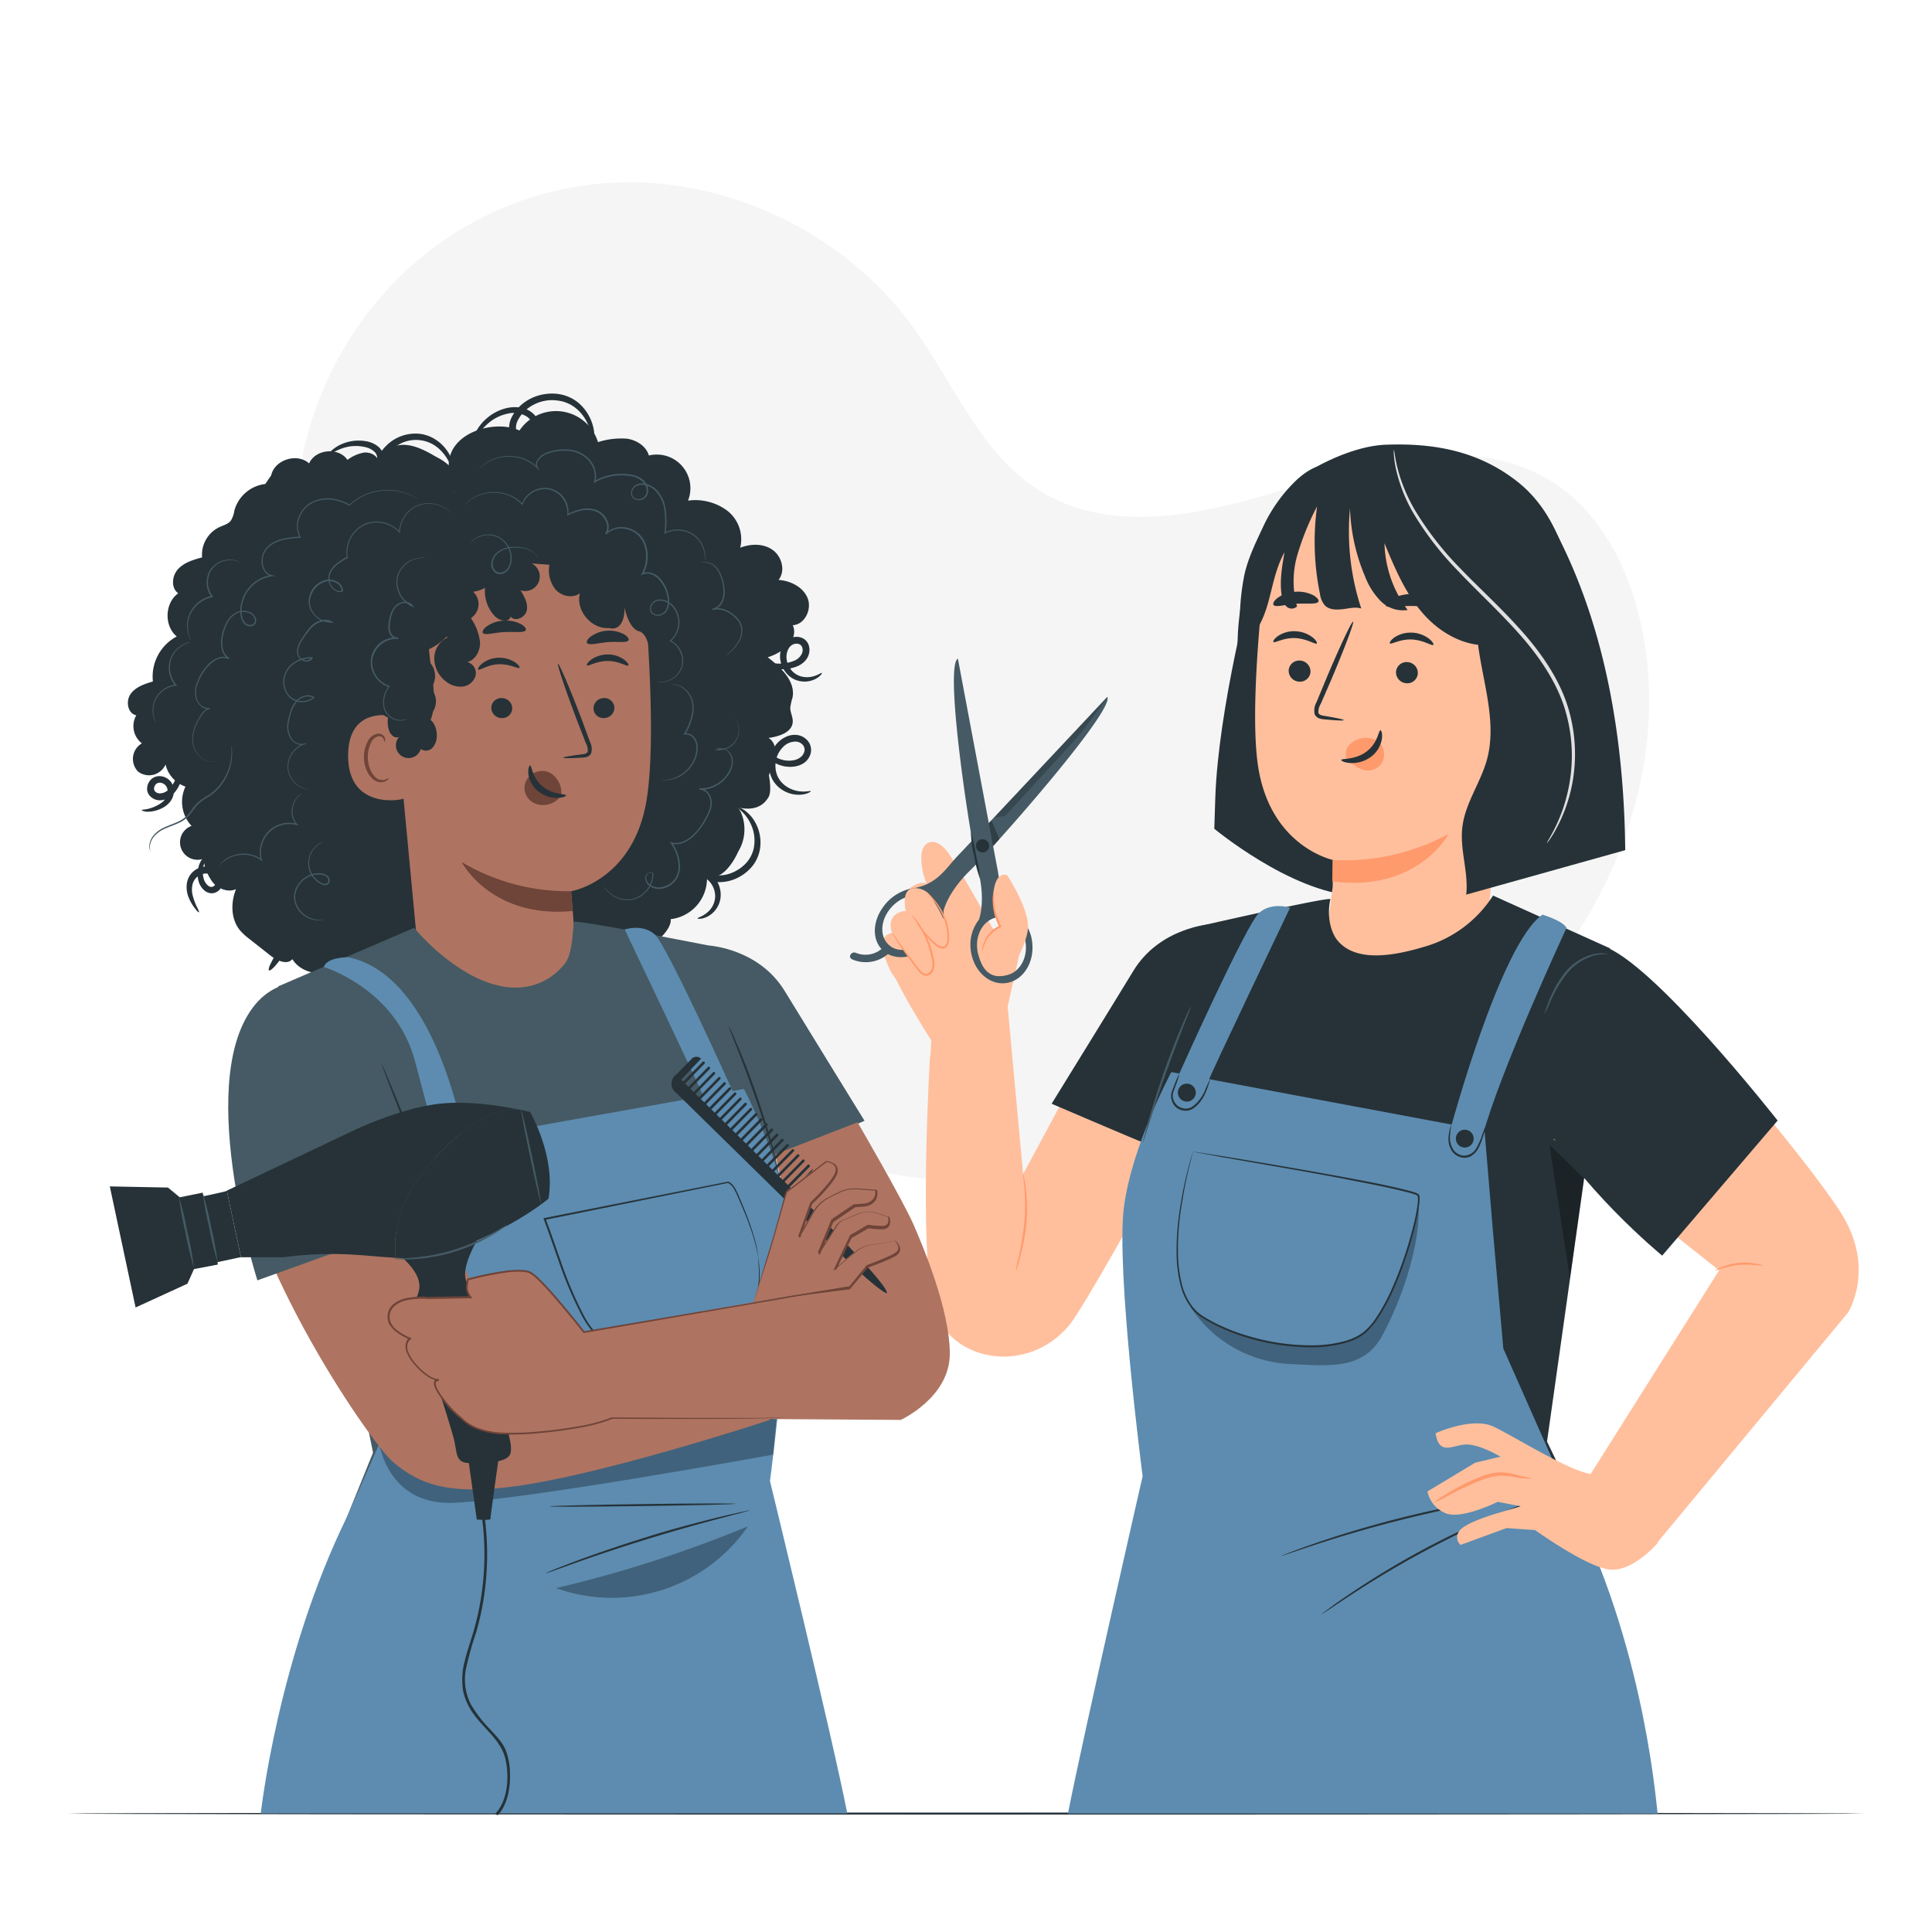 <svg xmlns="http://www.w3.org/2000/svg" viewBox="0 0 500 500"><g id="freepik--background-simple--inject-5"><path d="M78.8,115.55l1-3.74c8.79-31.5,33.78-56,65.47-62.76a84.37,84.37,0,0,1,12.38-1.71c30-1.87,60.65,12.63,78.55,37.19,10.52,14.44,17.4,32.54,32.39,42.15,19.5,12.5,44.83,6,66.77-.93s47.31-13.37,66.76-.79c12.18,7.89,19.29,22,22.48,36.2,8.44,37.69-8.13,78.15-36.42,103.88S321.6,303.11,283.55,306c-53.31,4-109.13-10.51-150.07-45.57S68.77,168.58,78.8,115.55Z" style="fill:#f5f5f5"></path></g><g id="freepik--Table--inject-5"><path d="M482.4,469.35c0,.15-104.06.26-232.39.26S17.6,469.5,17.6,469.35s104-.26,232.41-.26S482.4,469.21,482.4,469.35Z" style="fill:#263238"></path></g><g id="freepik--character-2--inject-5"><path d="M286.26,264l-21.48,39.86-4.3-46.65-19.81,16.34s-3,50.93,1.06,64.94,24.21,17.52,35,4.45c5-6,34.37-60.06,34.37-60.06Z" style="fill:#ffbf9d"></path><path d="M256.91,240.26s-8.65-15.65-11.65-19.72-6.57-3.24-6.81,1a16.11,16.11,0,0,0,1.6,7.63s-.53-1.8-4,.28-1,8.81-1,8.81-1.65-2.92-3.34,3.09c0,0-2.88-.83-2.52,4.67S241,269.23,241,269.23l-.51,10.59,19.66-16.54L264.49,244Z" style="fill:#ffbf9d"></path><path d="M233.45,243c.63,1.22,4.83,8.54,3,11.73s-3.72-.1-5.32-2.36-2.82-6.94-2.82-6.94-.32-3.89,2.56-3.84C232,241.63,233.45,243,233.45,243Z" style="fill:#ffbf9d"></path><path d="M229.79,246.91c.24.12.49.23.77.34,3.56,1.35,8.35-.32,11.32-4.18a10.36,10.36,0,0,0,2.31-7.36s1-4.8,7.08-10.64l1.5-1.51c.17.8.32,1.49.45,2,1.94,7.91.11,12.49.11,12.49a10.38,10.38,0,0,0-2.14,7.41c.44,5.3,4.37,9.34,8.78,9s7.64-4.86,7.2-10.16a10.47,10.47,0,0,0-3.79-7.41c-4.92-3.83-4.41-7.74-5.19-11.75-.14-.72-.57-3-1.17-6.18,11-12.09,31.16-35.85,29.55-38.62,0,0-19.21,20.47-30.67,32.66l-8-42.55c-2.92,1.6,1,31.44,3.71,47.06-2,2.14-3.42,3.64-3.91,4.15-2.9,3.06-5.18,7.3-11.53,8.24a11.79,11.79,0,0,0-7.4,4.54c-2.85,3.7-3.1,8.2-.86,10.91l.21.26a6.54,6.54,0,0,1-6.58,1c-1.2-.55-2.22,1.13-1,1.67A8.83,8.83,0,0,0,229.79,246.91Zm35.69-2.44c.35,4.18-2.19,7.76-5.67,8s-6.59-2.94-6.93-7.12,2.2-7.76,5.67-8S265.14,240.29,265.48,244.47Zm-34.89.49c-2.85-1.87-3-6.15-.39-9.56s7.07-4.67,9.92-2.8,3,6.15.38,9.56S233.43,246.83,230.59,245Z" style="fill:#455a64"></path><path d="M255.92,219.39a1.71,1.71,0,1,0-2.13,1.15A1.71,1.71,0,0,0,255.92,219.39Z" style="fill:#263238"></path><path d="M257.29,211.58l2.86-.44s16.37-17.77,18.64-20.32,7.78-10.43,7.78-10.43Z" style="opacity:0.2"></path><path d="M253.62,248.39c-1.51-4.4,5.29-8.83,5.29-8.83a16.12,16.12,0,0,1-1.79-8.75c.74-5.75,3.57-4.27,3.57-4.27s5.9,9,5.33,13.94-5.1,11.67-5.1,11.67S255.76,254.62,253.62,248.39Z" style="fill:#ffbf9d"></path><path d="M241.21,232.41c.71,1.38,5.84,8.8,3.82,12.4s-4.19-.12-6-2.67-4.72-7.09-4.72-7.09-1.06-5,2.18-5.19A5.07,5.07,0,0,1,241.21,232.41Z" style="fill:#ffbf9d"></path><path d="M238.18,239.47c.7,1.38,5.48,7.87,3.46,11.47s-4.12-.16-6-2.67c-4.85-6.49-4.79-7-4.79-7s-1.71-3.84,2.25-5.32C236.15,234.85,238.18,239.47,238.18,239.47Z" style="fill:#ffbf9d"></path><path d="M235.86,236.71a4.47,4.47,0,0,1,.9.91,21.1,21.1,0,0,1,2,2.82,23.84,23.84,0,0,1,2.15,4.7,25.08,25.08,0,0,1,.76,3,4.7,4.7,0,0,1-.25,3.36,2.29,2.29,0,0,1-1.48,1,2,2,0,0,1-1.67-.58,8.2,8.2,0,0,1-1.05-1.2l-.9-1.19c-1.16-1.55-2.16-3-3-4.18s-1.46-2.21-1.89-2.91a5.79,5.79,0,0,1-.61-1.11,6.52,6.52,0,0,1,.78,1l2,2.81c.86,1.18,1.89,2.58,3.07,4.1a22.85,22.85,0,0,0,1.89,2.3,1.57,1.57,0,0,0,1.25.45,1.75,1.75,0,0,0,1.13-.82,4.27,4.27,0,0,0,.19-3,23.8,23.8,0,0,0-.72-2.91,24.18,24.18,0,0,0-2-4.66C237,238.1,235.79,236.77,235.86,236.71Z" style="fill:#ff9a6c"></path><path d="M239.82,230.85a4.13,4.13,0,0,1,.82.72,19.42,19.42,0,0,1,1.92,2.25,17.19,17.19,0,0,1,2.14,3.85,13.22,13.22,0,0,1,.92,5.33,4.45,4.45,0,0,1-.25,1.47,1.63,1.63,0,0,1-1.15,1,2.14,2.14,0,0,1-1.43-.3,6.7,6.7,0,0,1-1-.79,20.7,20.7,0,0,1-3-3.22,18.09,18.09,0,0,1-1.59-2.49,3.53,3.53,0,0,1-.44-1c.08,0,.77,1.35,2.32,3.27a23.94,23.94,0,0,0,3,3.08,2.83,2.83,0,0,0,2.07.95c.74-.15,1-1.13,1-2a13.13,13.13,0,0,0-.85-5.14,18.46,18.46,0,0,0-2-3.81C240.86,232,239.75,230.92,239.82,230.85Z" style="fill:#ff9a6c"></path><path d="M254.22,246.27a1.6,1.6,0,0,1,0-.66,6.65,6.65,0,0,1,.44-1.76,7.91,7.91,0,0,1,4.09-4.32l-.12.36-.24-.47a14.75,14.75,0,0,1-1.48-6.14,7.35,7.35,0,0,1,.28-2.6c.09,0,0,1,.09,2.58a16.42,16.42,0,0,0,1.58,5.94l.23.45.12.25-.25.11a8,8,0,0,0-4,4A19.41,19.41,0,0,0,254.22,246.27Z" style="fill:#ff9a6c"></path><path d="M262.94,328.87a26.84,26.84,0,0,1,.71-3.64,80.67,80.67,0,0,0,1.45-8.81,51.07,51.07,0,0,0,0-8.9c-.19-2.28-.38-3.69-.3-3.7a3.56,3.56,0,0,1,.25,1c.13.63.27,1.55.42,2.69a42.92,42.92,0,0,1,.17,9,58.4,58.4,0,0,1-1.62,8.84c-.28,1.11-.53,2-.72,2.62A4,4,0,0,1,262.94,328.87Z" style="fill:#ff9a6c"></path><polygon points="255.9 213.05 257.02 219.01 258.67 217.19 256.58 212.33 255.9 213.05" style="opacity:0.3"></polygon><path d="M253.63,227.45a33.51,33.51,0,0,1-1.54-6,27.6,27.6,0,0,1-.81-6.15,55.63,55.63,0,0,1,1.32,6.05A41.21,41.21,0,0,1,253.63,227.45Z" style="fill:#263238"></path><path d="M324.17,149.87s-8.89,33.25-9.66,56.77l-.25,7.84s19.62,16.29,36.08,17.29l13.79-33.92Z" style="fill:#263238"></path><path d="M411.32,170.26c-3.75-16.21-5.19-35.08-18.68-45.66-10-7.84-21.4-10-34.11-9.5-6.25.26-13.32,3.15-18.76,6.23-7.47,4.23-10.64,12.81-14.24,20.6-7.22,15.61-6.31,36.74-1.42,42.62L389.34,219c13-6.78,21.18-9.48,23.26-26.84A63.49,63.49,0,0,0,411.32,170.26Z" style="fill:#263238"></path><path d="M392,137.49,350.9,125.38c-13.22-1.93-22.69,14.07-24.06,27.37-1.51,14.76-2.78,32.85-1.46,44C328,219.07,345,222.56,345,222.56s0,.34-.1,6.94l-1.63,12.7c-.17,4.33,2.17,6.68,4.81,10.11,6.06,7.84,18.5,11.68,30.1,4.08,8.37-5.5,8.11-39.14,8.69-46.78l11.81-63.92A7.82,7.82,0,0,0,392,137.49Z" style="fill:#ffbf9d"></path><path d="M333.51,173.41a2.85,2.85,0,0,0,2.64,3,2.73,2.73,0,0,0,3-2.45,2.85,2.85,0,0,0-2.63-3A2.74,2.74,0,0,0,333.51,173.41Z" style="fill:#263238"></path><path d="M329.56,166.14c.34.38,2.56-1.13,5.62-1s5.26,1.75,5.6,1.39c.17-.16-.16-.85-1.11-1.6a7.86,7.86,0,0,0-4.47-1.57,7.55,7.55,0,0,0-4.49,1.26C329.74,165.31,329.39,166,329.56,166.14Z" style="fill:#263238"></path><path d="M361.29,173.82a2.86,2.86,0,0,0,2.64,3,2.72,2.72,0,0,0,3-2.46,2.84,2.84,0,0,0-2.63-3A2.73,2.73,0,0,0,361.29,173.82Z" style="fill:#263238"></path><path d="M359.71,166.5c.34.38,2.57-1.13,5.63-1s5.25,1.75,5.6,1.39c.17-.16-.16-.84-1.12-1.6a7.87,7.87,0,0,0-4.46-1.57,7.6,7.6,0,0,0-4.5,1.26C359.9,165.67,359.55,166.33,359.71,166.5Z" style="fill:#263238"></path><path d="M347.77,186.37c0-.17-1.87-.57-4.94-1.09-.78-.11-1.51-.3-1.63-.84a4,4,0,0,1,.62-2.3l2.55-5.86c3.55-8.36,6.15-15.25,5.81-15.39s-3.49,6.52-7,14.88l-2.45,5.91a4.57,4.57,0,0,0-.53,3.06,2,2,0,0,0,1.25,1.19,5.45,5.45,0,0,0,1.32.24C345.83,186.46,347.76,186.55,347.77,186.37Z" style="fill:#263238"></path><path d="M344.86,222.56a56.48,56.48,0,0,0,30.06-6.76s-8,15.25-30.12,12.3Z" style="fill:#ff9a6c"></path><path d="M357.71,193.18A4.43,4.43,0,0,0,354.1,191a5.75,5.75,0,0,0-5.37,2.4,3.63,3.63,0,0,0-.34,2.58c.18.45,0,.23.37.54a10,10,0,0,0,4,2.73,4.33,4.33,0,0,0,4.65-1.51A4.41,4.41,0,0,0,357.71,193.18Z" style="fill:#ff9a6c"></path><path d="M357.26,189c-.5,0-.65,3.28-3.61,5.51s-6.47,1.71-6.52,2.17c-.06.21.76.68,2.25.79a8.3,8.3,0,0,0,5.44-1.62,7.21,7.21,0,0,0,2.81-4.63C357.82,189.81,357.49,189,357.26,189Z" style="fill:#263238"></path><path d="M358.61,156.68c.38.79,3.39.09,7,.15s6.63.73,7-.06c.18-.38-.4-1.11-1.66-1.79a12.18,12.18,0,0,0-10.69-.07C359,155.58,358.44,156.3,358.61,156.68Z" style="fill:#263238"></path><path d="M329.62,156.59c.64.67,3-.16,5.79-.33s5.26.22,5.78-.53c.23-.37-.18-1-1.26-1.66a8.87,8.87,0,0,0-4.77-.92,8.71,8.71,0,0,0-4.56,1.62C329.63,155.53,329.34,156.26,329.62,156.59Z" style="fill:#263238"></path><path d="M350.76,123c0,.16-.07.33-.1.49l.07,0Z" style="fill:#263238"></path><path d="M379.46,231.53c.63-5.82-1.72-11.67-1-17.49.72-6.17,4.72-11.46,6.36-17.45,2.62-9.59-1-19.79-2.3-29.71-5.56-.68-10.74-4-14.45-8.34-4.45-5.19-7.15-11.63-9.77-17.95a30.11,30.11,0,0,0,6,17.27,8.11,8.11,0,0,1-6.92-2.25,18.25,18.25,0,0,1-4.06-6.31,49.21,49.21,0,0,1-3.94-17.77,63.77,63.77,0,0,0,2.91,25.95c-1.56-.48-3.22,0-4.84.18s-3.45.19-4.59-1a5.73,5.73,0,0,1-1.26-3,66.82,66.82,0,0,1-.74-22.61,69,69,0,0,0-5.09,12.53,24.31,24.31,0,0,0-.1,13.37,2,2,0,0,1-2.76,0,4.72,4.72,0,0,1-1.2-2.79c-.59-3.73.07-7.53.73-11.25-2.22,3.94-3,8.5-4.19,12.86s-3.18,8.81-7,11.29a59,59,0,0,1,.55-17c.75-4.66,3-9.28,5-13.53a40.08,40.08,0,0,1,9-12.54c6.54-5.73,9.28-3.27,13.46-1.08l.49.21c0-.11,0-.21,0-.31l.18-.89a62.81,62.81,0,0,1,33,1.54c7.88,2.57,8.6,19.54,10.52,11.48,1.16-4.88,7.49-.43,7.56-.29,9.3,16.76,19.15,43.35,19.6,85.37h0Z" style="fill:#263238"></path><path d="M400.34,218.17c-.09-.06.86-1.42,2.18-4.09a42.17,42.17,0,0,0,3.76-12,41.35,41.35,0,0,0-1.24-18.4c-2-6.72-6.3-13.33-11.67-19.4s-11.15-11.33-16-16.49a80.35,80.35,0,0,1-11.54-14.9,40.16,40.16,0,0,1-4.63-11.83,27.09,27.09,0,0,1-.47-3.43,5.84,5.84,0,0,1,0-1.21c.12,0,.2,1.66.9,4.55a42.36,42.36,0,0,0,4.86,11.56A82,82,0,0,0,378,147.19c4.89,5.09,10.69,10.31,16.12,16.47s9.78,12.88,11.8,19.79A41.39,41.39,0,0,1,407,202.24a40,40,0,0,1-4.12,12,30.62,30.62,0,0,1-1.8,3A5.2,5.2,0,0,1,400.34,218.17Z" style="fill:#e0e0e0"></path><path d="M344.31,232.73c.21-.87-35.53,7.33-35.53,7.33s-14.69,61.14-16.34,71.32,5.66,68.29,5.66,68.29l-5,25.7L413,399.42l-12.63-26.35,10.07-71.33,6.22-56.32-30.26-13.65a31.29,31.29,0,0,1-16.8,12.95c-7.38,2.29-18.34,4.87-23.47-1.35C344.19,241,343.39,236.55,344.31,232.73Z" style="fill:#263238"></path><path d="M295.76,295.65c-.59-.15-23.6-10-23.6-10s18-29.17,21.12-34.34c6.9-11.39,20.1-12.13,20.1-12.13l-8.47,31.54C304.69,271.72,295.76,295.65,295.76,295.65Z" style="fill:#263238"></path><path d="M312.68,279.93c.06-.85,21.18-45,21.18-45s-4.66-1.61-8,1.31-20.8,41.92-20.8,41.92Z" style="fill:#5D8CB0"></path><path d="M375.32,292.38s13-48.26,23.87-55.67c0,0,5.18,1.52,6.23,3.41,0,0-17.36,37.39-21.73,53.92Z" style="fill:#5D8CB0"></path><path d="M386.32,318l-2.12-25.37-81.06-15.17s-10.08,18.64-12.25,34.79,4.82,69.8,4.82,69.8-15.36,67.1-19.33,87.3H429c-.19,0-2.75-40.41-21.21-78.05L389.06,349Z" style="fill:#5D8CB0"></path><g style="opacity:0.3"><path d="M367.11,311.76c-17.67,10.22-38.18,18-58,22.93l-1,3.56A32.55,32.55,0,0,0,333.61,353c10.18.47,19.2,1.66,24.08-7.28C363.06,335.88,367.7,321.52,367.11,311.76Z"></path></g><path d="M308.74,298.1s-10.6,34.41,2.35,42.68,34.68,10.26,42.1,4.09c8.18-6.79,15.23-33.58,13.85-35.51S308.74,298.1,308.74,298.1Z" style="fill:#5D8CB0"></path><path d="M308.74,298.1l.48,0,1.41.21,5.4.85c4.68.76,11.45,1.88,19.81,3.34,4.18.73,8.75,1.54,13.66,2.46s10.14,1.89,15.59,3.32c.34.09.68.2,1,.31a3.32,3.32,0,0,1,1.05.5,1.08,1.08,0,0,1,.25.62,2.78,2.78,0,0,1,0,.57,7.88,7.88,0,0,1-.06,1.09,35.45,35.45,0,0,1-.74,4.32c-.64,2.88-1.45,5.77-2.4,8.68s-2,5.84-3.28,8.73a50,50,0,0,1-4.57,8.47,17.11,17.11,0,0,1-3.27,3.63,14.22,14.22,0,0,1-4.31,2.17,32.12,32.12,0,0,1-9.26,1.31A57.86,57.86,0,0,1,322.15,346a51.06,51.06,0,0,1-7.63-3.07c-1.19-.59-2.33-1.25-3.43-1.94a11.08,11.08,0,0,1-2.84-2.61,16.49,16.49,0,0,1-2.93-6.63,33.89,33.89,0,0,1-.81-6.63,67.56,67.56,0,0,1,.73-11.44c.47-3.34,1.06-6.19,1.58-8.5s1-4.1,1.35-5.3c.18-.58.31-1,.41-1.36s.16-.47.16-.46a3.09,3.09,0,0,1-.11.47c-.09.33-.2.79-.36,1.38-.31,1.21-.76,3-1.25,5.31s-1,5.17-1.49,8.5a67.66,67.66,0,0,0-.65,11.39,33.85,33.85,0,0,0,.83,6.55,16.16,16.16,0,0,0,2.88,6.46,10.93,10.93,0,0,0,2.74,2.5c1.08.67,2.21,1.32,3.4,1.91a50.8,50.8,0,0,0,7.57,3,57.26,57.26,0,0,0,17.25,2.64,31.54,31.54,0,0,0,9.11-1.29,13.74,13.74,0,0,0,4.15-2.09,16.19,16.19,0,0,0,3.17-3.52,50.16,50.16,0,0,0,4.51-8.37c1.26-2.88,2.33-5.79,3.28-8.69s1.75-5.77,2.4-8.62a40.44,40.44,0,0,0,.74-4.26,9.37,9.37,0,0,0,.06-1.05,1.72,1.72,0,0,0-.15-.85,3.23,3.23,0,0,0-.87-.38c-.32-.11-.66-.22-1-.31-5.4-1.43-10.66-2.38-15.54-3.35s-9.47-1.78-13.64-2.53L316,299.41l-5.38-1-1.39-.25A3,3,0,0,1,308.74,298.1Z" style="fill:#263238"></path><path d="M394.68,386.88a3,3,0,0,1-.65.15l-1.87.31c-1.62.26-4,.66-6.86,1.17-5.79,1-13.76,2.6-22.46,4.78s-16.48,4.53-22.07,6.36c-2.79.91-5,1.67-6.6,2.21l-1.8.6a2.67,2.67,0,0,1-.64.17,2.71,2.71,0,0,1,.6-.27l1.77-.69c1.53-.6,3.77-1.41,6.55-2.37,5.57-1.92,13.34-4.33,22.06-6.52s16.71-3.71,22.53-4.63c2.9-.47,5.26-.81,6.89-1l1.89-.22A3.28,3.28,0,0,1,394.68,386.88Z" style="fill:#263238"></path><path d="M397.46,388.14a2.7,2.7,0,0,1-.58.28l-1.69.7c-1.48.59-3.62,1.47-6.24,2.59-5.24,2.24-12.4,5.53-20.07,9.62s-14.38,8.24-19.14,11.37c-2.39,1.56-4.3,2.84-5.62,3.74l-1.52,1a2.42,2.42,0,0,1-.56.32,3.89,3.89,0,0,1,.49-.41l1.47-1.1c1.28-1,3.17-2.29,5.53-3.89a218.09,218.09,0,0,1,39.28-21c2.64-1.07,4.8-1.9,6.3-2.44l1.74-.61A3.07,3.07,0,0,1,397.46,388.14Z" style="fill:#263238"></path><path d="M384.39,291.58a12.55,12.55,0,0,1-.7,2.94,16.23,16.23,0,0,1-1.31,3.05A5.35,5.35,0,0,1,381,299a3.35,3.35,0,0,1-2.11.62,4,4,0,0,1-3.41-2.22,5.9,5.9,0,0,1-.59-3.29,12.46,12.46,0,0,1,.4-2.19c.14-.5.24-.78.28-.77s-.21,1.15-.32,3a5.84,5.84,0,0,0,.65,3,3.6,3.6,0,0,0,3,1.93,3.72,3.72,0,0,0,3.1-1.81,18.89,18.89,0,0,0,1.36-2.9A28.44,28.44,0,0,1,384.39,291.58Z" style="fill:#263238"></path><path d="M313.16,279.31a3.29,3.29,0,0,1-.22.87c-.17.54-.41,1.32-.8,2.27a10.64,10.64,0,0,1-1.86,3.11,9.16,9.16,0,0,1-1.64,1.42,3.48,3.48,0,0,1-2.35.43,3.75,3.75,0,0,1-2.14-1.05,4,4,0,0,1-1-2,3.52,3.52,0,0,1,.16-2c.21-.54.42-1,.61-1.54a20.89,20.89,0,0,1,1.33-3,20,20,0,0,1-1,3.13c-.28,1-1,2.08-.65,3.32a3.33,3.33,0,0,0,2.79,2.6,3.12,3.12,0,0,0,2-.35,8.57,8.57,0,0,0,1.54-1.32,10.7,10.7,0,0,0,1.88-2.92A27.93,27.93,0,0,1,313.16,279.31Z" style="fill:#263238"></path><circle cx="379.08" cy="294.68" r="2.31" style="fill:#263238"></circle><path d="M309.47,282.77a2.32,2.32,0,1,1-2.32-2.32A2.32,2.32,0,0,1,309.47,282.77Z" style="fill:#263238"></path><path d="M308.21,260.51a8.45,8.45,0,0,1-.48,1.39l-1.46,3.73c-1.24,3.14-2.9,7.5-4.62,12.36s-3.15,9.3-4.16,12.53c-.49,1.54-.89,2.82-1.21,3.81a7.93,7.93,0,0,1-.49,1.39,7.05,7.05,0,0,1,.3-1.44c.23-.92.58-2.24,1-3.87.93-3.25,2.31-7.72,4-12.59s3.44-9.22,4.77-12.33c.66-1.56,1.21-2.81,1.61-3.67A7.76,7.76,0,0,1,308.21,260.51Z" style="fill:#455a64"></path><path d="M409.84,304.92s-9.07-9-8.84-8.63l5.3,34.63Z" style="opacity:0.3"></path><path d="M381.77,378.55l6.56-1.57s-5-3-8.56-3.14-7.25,3.29-8.25-2.91c0,0,9.47-4.36,15.05-1.7s19.62,11.56,25.33,12.25L429,399.33s-6.58,7.75-12.7,6.84-19-10.18-19-10.18l-7.39-.53L378,399.82a2.64,2.64,0,0,1-.14-3.83c1.81-2.12,9.75-4.4,9.75-4.4l6-1.77-6-1.15s-9.7,4.85-13.74,2.84a7.71,7.71,0,0,1-4.44-5.53Z" style="fill:#ffbf9d"></path><path d="M476.39,313.81c-9.21-14.44-40-50.23-46.78-56.62l-27.55,37.65,42.84,33.93L411,382.51l16.89,17.94,50.38-60.76S485.59,328.25,476.39,313.81Z" style="fill:#ffbf9d"></path><path d="M396.23,382.58c0,.12-1.54.18-3.94-.27a19.83,19.83,0,0,0-4.15-.41,18.65,18.65,0,0,0-4.92,1.23,78,78,0,0,0-8.52,4,19.23,19.23,0,0,1-3.54,1.71,16.45,16.45,0,0,1,3.24-2.24,52.26,52.26,0,0,1,8.51-4.32,13.26,13.26,0,0,1,9.5-.61C394.76,382.31,396.23,382.46,396.23,382.58Z" style="fill:#ff9a6c"></path><path d="M460.05,290s-32.53-41.47-45.38-45.22c-3.17-.93-16,16.05-17.21,19.13-1.44,3.68-4.77,14.32-.15,22.89,10.84,20.14,32.86,38.16,32.86,38.16Z" style="fill:#263238"></path><path d="M399.71,262.42a3.34,3.34,0,0,1,.25-.93c.2-.59.5-1.43.92-2.46a27.12,27.12,0,0,1,4.29-7.54,13.69,13.69,0,0,1,7.34-4.58,8.89,8.89,0,0,1,2.64-.17,3.08,3.08,0,0,1,1,.18,16.66,16.66,0,0,0-3.51.35,14,14,0,0,0-7,4.56,30.8,30.8,0,0,0-4.36,7.34A29.36,29.36,0,0,1,399.71,262.42Z" style="fill:#455a64"></path><path d="M456.41,327.63a32.19,32.19,0,0,0-6.38-.28,32.87,32.87,0,0,0-6.2,1.52,5.3,5.3,0,0,1,1.67-.92,15.83,15.83,0,0,1,9.09-.9A5.17,5.17,0,0,1,456.41,327.63Z" style="fill:#ff9a6c"></path></g><g id="freepik--character-1--inject-5"><path d="M68.65,125.26a9.43,9.43,0,0,0-8,6.89,6.9,6.9,0,0,1-.9,2.58c-.72.94-2,1.23-3,1.71a7.9,7.9,0,0,0-4.45,7.81c-2.27.62-4.66,1.32-6.24,3.06s-1.86,4.88.07,6.23c-3.51,2.5-3.71,8.44-.39,11.18a11.75,11.75,0,0,0-6.17,11.64c-2.16.65-4.48,1.41-5.78,3.26s-.74,5.07,1.48,5.5a5.64,5.64,0,0,0,1.45,7.26,4.67,4.67,0,0,0-1,7.29,4.66,4.66,0,0,0,7.12-1.82A8.06,8.06,0,0,0,48,203.58a9.14,9.14,0,0,0,1.57,10.16,4.52,4.52,0,1,0,3.08,8.5,12.51,12.51,0,0,0,2.43,6.13c1.45,1.69,4,2.66,6,1.74-1.41,3.5-1.35,7.82,1.07,10.71a15.82,15.82,0,0,0,2.42,2.2l5.34,4.21c1.69,1.34,4.36,2.62,5.75,1,2.55,4.11,9.1,4.89,12.56,1.51,2,4.42,8,4.83,12.82,4.56a8.62,8.62,0,0,0,4.41-1.06c2-1.33,2.52-4,3.77-6,.68-1.12,1.61-2.08,2.24-3.23a7.46,7.46,0,0,0-2-9.22c2.79-4,2.13-9.38,1.36-14.2-.67-4.15-1.39-8.44-3.75-11.91a3,3,0,0,1-.71-1.65c0-.81.75-1.4,1.36-1.94a10.74,10.74,0,0,0,2.94-11.2c-.39-1.15-1-2.31-.79-3.5a6.19,6.19,0,0,1,1.44-2.58c2.92-3.86,4.31-10,.61-13.12A14.35,14.35,0,0,0,115,157.11,11.2,11.2,0,0,0,118.2,142c1.9-2.41,3.88-5,4.21-8s-1.75-6.57-4.82-6.58c1.35-1.42,1.13-3.81,0-5.44a13.07,13.07,0,0,0-4.54-3.65c-2.55-1.48-5.22-3-8.16-3.19s-6.22,1.42-6.93,4.28c-.32-1.56-2.12-2.45-3.71-2.3a10,10,0,0,0-4.33,1.9c-2.26-3.36-8.32-2.8-9.92.92-3.06-2.8-8.92-1-9.82,3.09" style="fill:#263238"></path><path d="M209,154.78c-1.18-2.89-4.42-4.48-7.52-4.7,1.85-2.28.9-6-1.48-7.73s-5.69-1.67-8.43-.6a9.37,9.37,0,0,0-3.35-9.58,13.86,13.86,0,0,0-10.16-2.61,8.71,8.71,0,0,0-10.14-11.68c-.68-2.43-3.19-4-5.69-4.35a19.62,19.62,0,0,0-7.47.89,11.38,11.38,0,0,0-20.32-3c-6.1-2.9-18.29.29-18.32,9L142.93,242c2.72,2.21,8.53,5.57,19.4,5.61,3.49,0,11.78-6.28,11.23-9.73a10.63,10.63,0,0,0,9.4-11.1c3.36,1.2,6.25-2.6,7.82-5.81.81-1.66-.39.58.51-1,2.64-4.76.87-9.78-.38-11,2,.41,5.87,1,8-2.71.89-1.53.09-5.53.09-5.53.43-1.86,1.18-2.79,1.56-4.66s0-4.13-1.68-5.09c2.73-.36,6.16-1.45,6.28-4.19.06-1.22-.64-2.37-.64-3.59a14.43,14.43,0,0,1,.58-2.65c.85-4.23-3-7.82-6.42-10.45a14.28,14.28,0,0,0,5.17-2.88c1.41-1.4,2.18-3.64,1.31-5.42C208.27,161.66,210.19,157.67,209,154.78Z" style="fill:#263238"></path><path d="M149.05,246.41c-.52-7-1.24-15.8-1.24-15.77s16.22-2.7,19.57-23.86c1.67-10.52,1.13-27.77.24-41.87-.8-12.7-12.57-29.39-28.26-28.58l-7-.43L106.26,148a7.44,7.44,0,0,0-6.65,7.55l8.58,90.92,14.16,28.69,27-18Z" style="fill:#ae7461"></path><path d="M135.74,203.62a4.5,4.5,0,0,1,1.39-2.83,4.57,4.57,0,0,1,5.5-.62,6.09,6.09,0,0,1,2.63,5.6h0a5.5,5.5,0,0,1-3.83,2.51,6.34,6.34,0,0,1-.75.07,5,5,0,0,1-3.42-1.14A4.47,4.47,0,0,1,135.74,203.62Z" style="fill:#6f4439"></path><path d="M159,183.1a2.71,2.71,0,0,1-2.61,2.74,2.59,2.59,0,0,1-2.8-2.44,2.72,2.72,0,0,1,2.61-2.74A2.59,2.59,0,0,1,159,183.1Z" style="fill:#263238"></path><path d="M162.6,172.22c-.34.36-2.39-1.16-5.32-1.16s-5.05,1.47-5.37,1.12c-.16-.16.19-.8,1.12-1.48a7.46,7.46,0,0,1,4.3-1.33,7.12,7.12,0,0,1,4.23,1.37C162.46,171.42,162.76,172.06,162.6,172.22Z" style="fill:#263238"></path><path d="M145.78,196.09c0-.17,1.8-.48,4.75-.86.74-.08,1.45-.22,1.57-.73a3.7,3.7,0,0,0-.5-2.21l-2.2-5.68c-3.07-8.08-5.29-14.73-5-14.85s3.08,6.33,6.14,14.42q1.11,3,2.11,5.71a4.26,4.26,0,0,1,.39,2.92,1.85,1.85,0,0,1-1.22,1.09,4.84,4.84,0,0,1-1.27.18C147.63,196.24,145.79,196.26,145.78,196.09Z" style="fill:#263238"></path><path d="M147.81,230.64a53.75,53.75,0,0,1-28.34-7.55s7.56,14.67,28.73,12.68Z" style="fill:#6f4439"></path><path d="M137.19,198.11c.47,0,.48,3.14,3.2,5.39s6.08,1.9,6.11,2.34c0,.2-.75.62-2.18.66a7.86,7.86,0,0,1-5.1-1.78,6.85,6.85,0,0,1-2.48-4.52C136.62,198.88,137,198.09,137.19,198.11Z" style="fill:#263238"></path><path d="M162.64,165.73c-.49.72-2.73.24-5.34.46s-4.77.9-5.35.26c-.25-.31,0-1,.94-1.72a8.28,8.28,0,0,1,8.61-.58C162.49,164.74,162.85,165.39,162.64,165.73Z" style="fill:#263238"></path><path d="M127.15,183.21a2.7,2.7,0,0,0,2.71,2.63,2.59,2.59,0,0,0,2.71-2.54,2.71,2.71,0,0,0-2.72-2.64A2.58,2.58,0,0,0,127.15,183.21Z" style="fill:#263238"></path><path d="M123.77,173.27c.35.35,2.35-1.25,5.27-1.36s5.11,1.28,5.41.91c.15-.16-.22-.79-1.17-1.43a7.47,7.47,0,0,0-4.36-1.16,7.08,7.08,0,0,0-4.17,1.52C123.88,172.47,123.6,173.12,123.77,173.27Z" style="fill:#263238"></path><path d="M125,163.85c.6.64,2.82-.13,5.53-.27s5,.26,5.51-.45c.22-.35-.16-1-1.19-1.59a8.34,8.34,0,0,0-4.54-.91,8.23,8.23,0,0,0-4.36,1.49C125,162.84,124.74,163.54,125,163.85Z" style="fill:#263238"></path><path d="M105.19,190.78c0-1.58-1.83-5.29-3.38-5.53-4.16-.65-11.65-.31-11.72,10.24C90,209.92,104.51,207,104.53,206.62S105.2,196.22,105.19,190.78Z" style="fill:#ae7461"></path><path d="M100.59,201.32c-.07,0-.26.18-.68.37a2.53,2.53,0,0,1-1.88,0c-1.52-.57-2.79-3-2.84-5.6a8.29,8.29,0,0,1,.72-3.59,2.9,2.9,0,0,1,1.91-1.92,1.27,1.27,0,0,1,1.47.7c.2.4.1.69.18.71s.31-.24.2-.83a1.62,1.62,0,0,0-.57-.91,1.92,1.92,0,0,0-1.38-.38,3.53,3.53,0,0,0-2.64,2.22,8.59,8.59,0,0,0-.9,4c.08,2.91,1.55,5.64,3.63,6.25a2.69,2.69,0,0,0,2.3-.37C100.56,201.67,100.64,201.35,100.59,201.32Z" style="fill:#6f4439"></path><path d="M127.74,140.89a75.74,75.74,0,0,0-28.6,5.49c-2.7,1.09-5.49,2.46-7,5-1.33,2.18-1.47,4.88-1.41,7.44.19,8,3.52,17.78,6.66,25.16l10.08,5.88c7.69-1.91,4-15.18,3.55-21.84a15.77,15.77,0,0,0,9-14A17.4,17.4,0,0,0,127.74,140.89Z" style="fill:#263238"></path><path d="M124.9,137.05a8.77,8.77,0,0,0-8.39,13.18,7.46,7.46,0,0,0-.6,14.71,6,6,0,0,0-3.52,5.31,7.54,7.54,0,0,0,2.76,5.9,6.21,6.21,0,0,0,4.36,1.56,4,4,0,0,0,3.54-2.71,3,3,0,0,0-2.1-3.67c2.15-.53,3.39-3,3.28-5.19a13.72,13.72,0,0,0-2.36-6.16,4.34,4.34,0,0,0,.58-6.83,8.79,8.79,0,0,0,7.26-6.26c.22-.8-.35-2.08-1-1.58a4.62,4.62,0,0,0,2.8-6" style="fill:#263238"></path><path d="M175,169.76c1.12-6-1.85-10.66-6.24-14.89a14.31,14.31,0,0,0-3.83-18.29,6.91,6.91,0,0,0-9.85-7.74c-1.92-2.45-4-5-6.91-6.12s-6.89,0-7.8,3c-2.82-4.55-10.12-5.37-13.88-1.55-3.87-1.88-9.12,1.81-8.66,6.09l5,6.8a7,7,0,0,0,3.17,12.89,9.36,9.36,0,0,0,2.17,9.62c1.15,1.14,3.59,1.61,4,0,1.15,1.47,3.79.22,4.16-1.61s-.66-3.63-1.65-5.21a3.77,3.77,0,0,0,2.93-6.93l4.58.34a7.91,7.91,0,0,0,1.65,6.48c1.56,1.7,4.41,2.28,6.25.89-1.19,4.43,3,9.39,7.53,9,0,0,2.32.88,3.47-1.86s0-6.12,0-6.12.95,8,4.32,8.83c1.26.32,2,1.92,2.53,3.79a4.58,4.58,0,0,0,7.11,2.58Z" style="fill:#263238"></path><path d="M110.35,185.82a5,5,0,0,0,1.16-7.69,5.18,5.18,0,0,0-1.79-7.82,8.53,8.53,0,0,0,.64-8.88,7.4,7.4,0,0,0-7.94-3.64,6.56,6.56,0,0,0-4.89,7l1.32,14.06a2.39,2.39,0,0,0,3,3.71,6.77,6.77,0,0,0-1.2,6.32,2.93,2.93,0,0,0,1.31,1.79,1.6,1.6,0,0,0,1.32.05,3.29,3.29,0,1,0,5.62,3.12,2.31,2.31,0,0,0,3.06-.35,4.65,4.65,0,0,0,1.08-3.15C113.06,188.46,112.21,186.22,110.35,185.82Z" style="fill:#263238"></path><path d="M169.88,176.38a7.38,7.38,0,0,0,1.11.08,5.73,5.73,0,0,0,3-.92,5.82,5.82,0,0,0,1.66-1.57,5,5,0,0,0,.89-2.56,5.72,5.72,0,0,0-.66-3,5.48,5.48,0,0,0-2.48-2.44l-.18-.08.16-.12a6.14,6.14,0,0,0,1.77-6.8,5.36,5.36,0,0,0-2.61-3.09,3.81,3.81,0,0,0-2.07-.42,2.54,2.54,0,0,0-1,.35,2.28,2.28,0,0,0-.72.79,1.61,1.61,0,0,0,.16,2,2.07,2.07,0,0,0,2.1.32,2.45,2.45,0,0,0,1.55-1.61,5.25,5.25,0,0,0,.21-2.41,8.66,8.66,0,0,0-2-4.61,5.32,5.32,0,0,0-2-1.57,3.17,3.17,0,0,0-2.49,0l-.46.19.24-.44a9.35,9.35,0,0,0,.5-7.85,6.52,6.52,0,0,0-1.76-2.38,6.42,6.42,0,0,0-2.62-1.28,5.49,5.49,0,0,0-5.29,1.36l-.28-.22a3.44,3.44,0,0,0,0-3.53,4.71,4.71,0,0,0-2.71-2.31,7.13,7.13,0,0,0-3.55-.1,13.79,13.79,0,0,0-3.3,1.18l-.26.13,0-.29a6.06,6.06,0,0,0-1.38-4.42,5.69,5.69,0,0,0-3.79-2.13,6.11,6.11,0,0,0-4,1,6,6,0,0,0-2.37,2.92l-.07.19-.14-.15a9.49,9.49,0,0,0-6.09-3,10.74,10.74,0,0,0-5.13.68,9.88,9.88,0,0,0-2.79,1.72c-.28.25-.47.47-.61.6l-.21.21a9.74,9.74,0,0,1,.77-.86,9.37,9.37,0,0,1,2.79-1.79,10.68,10.68,0,0,1,5.2-.75,10.05,10.05,0,0,1,3.21.84,9.21,9.21,0,0,1,3.05,2.17l-.21,0a6.25,6.25,0,0,1,2.46-3.07,6.16,6.16,0,0,1,9.6,5.83L147,133a13.68,13.68,0,0,1,3.37-1.22,7.46,7.46,0,0,1,3.72.1,5,5,0,0,1,2.91,2.47,4.57,4.57,0,0,1,.54,1.92,3.33,3.33,0,0,1-.55,2l-.27-.21a5.82,5.82,0,0,1,5.63-1.46,6.64,6.64,0,0,1,2.77,1.35,6.76,6.76,0,0,1,1.85,2.51,9.64,9.64,0,0,1-.51,8.16l-.22-.25a3.53,3.53,0,0,1,2.76,0,5.66,5.66,0,0,1,2.14,1.67,9,9,0,0,1,2,4.8,5.7,5.7,0,0,1-.22,2.56,3.4,3.4,0,0,1-.67,1.11,2.6,2.6,0,0,1-1.1.69,2.41,2.41,0,0,1-2.43-.4,1.79,1.79,0,0,1-.51-1.16,2.29,2.29,0,0,1,.3-1.21,2.65,2.65,0,0,1,.84-.89,2.72,2.72,0,0,1,1.13-.39,4.08,4.08,0,0,1,2.24.45,5.61,5.61,0,0,1,2.74,3.27,6.38,6.38,0,0,1-1.88,7.08l0-.2a5.76,5.76,0,0,1,2.57,2.55,5.93,5.93,0,0,1,.65,3.16,5.11,5.11,0,0,1-1,2.63,6,6,0,0,1-4.8,2.47A4,4,0,0,1,169.88,176.38Z" style="fill:#455a64"></path><path d="M79.74,204.34a4.39,4.39,0,0,1-1.11-.24,6.2,6.2,0,0,1-2.7-1.84,6.27,6.27,0,0,1-1.21-2.08,5.64,5.64,0,0,1-.22-2.86,6.41,6.41,0,0,1,1.44-3,6.15,6.15,0,0,1,3.16-2l.07.2a2.73,2.73,0,0,1-2.12.07,4.11,4.11,0,0,1-1.8-1.33,5.93,5.93,0,0,1-.75-4.63,18.78,18.78,0,0,1,.63-2.45,8.41,8.41,0,0,1,1.16-2.37,4.54,4.54,0,0,1,2.18-1.66,3.28,3.28,0,0,1,2.81.23l.16.1-.14.14a4.73,4.73,0,0,1-4.92.75,4.66,4.66,0,0,1-2.12-1.66,5.37,5.37,0,0,1-.93-2.58,6,6,0,0,1,2-5.12,7.74,7.74,0,0,1,5.41-1.94H81l-.1.23a1.46,1.46,0,0,1-.79.79,2.07,2.07,0,0,1-1.1.09,2.7,2.7,0,0,1-1.8-1.18,3.06,3.06,0,0,1-.26-2.16,7.25,7.25,0,0,1,.81-2c.36-.62.76-1.21,1.16-1.81a14.38,14.38,0,0,1,1.33-1.72,5.46,5.46,0,0,1,3.93-1.93,3.49,3.49,0,0,1,1.73.45l.51.3-.59,0a5.84,5.84,0,0,1-5-2.54,5.26,5.26,0,0,1-.94-2.69,5.43,5.43,0,0,1,.59-2.75,5.68,5.68,0,0,1,4.33-3.16,4.25,4.25,0,0,1,2.63.66,2.87,2.87,0,0,1,1,1,2.27,2.27,0,0,1,.31,1.35v.11l-.11,0a2.3,2.3,0,0,1-1.78-.18,3.36,3.36,0,0,1-1.27-1.21,3.78,3.78,0,0,1-.42-3.31,6.22,6.22,0,0,1,2-2.62,15.37,15.37,0,0,1,2.67-1.69l-.08.16a8.13,8.13,0,0,1,1.09-5.52,7.71,7.71,0,0,1,4-3.34,8.16,8.16,0,0,1,4.86-.11,8.05,8.05,0,0,1,3.78,2.35l-.21.07a7.75,7.75,0,0,1,1.2-3.87,8,8,0,0,1,2.53-2.55,7.3,7.3,0,0,1,2.93-1,7.86,7.86,0,0,1,2.6.11,7.61,7.61,0,0,1,3.22,1.48,5.53,5.53,0,0,1,.89.84l-.23-.2a6.7,6.7,0,0,0-.7-.59,8,8,0,0,0-3.2-1.41,8.27,8.27,0,0,0-2.56-.08,7.23,7.23,0,0,0-2.85,1,7.88,7.88,0,0,0-2.46,2.51,7.63,7.63,0,0,0-1.14,3.77v.29l-.2-.22a7.69,7.69,0,0,0-3.66-2.25,7.91,7.91,0,0,0-4.71.12A7.43,7.43,0,0,0,91,139a7.83,7.83,0,0,0-1,5.31l0,.11-.1.05a15.38,15.38,0,0,0-2.61,1.67,5.79,5.79,0,0,0-1.86,2.48,3.45,3.45,0,0,0,.39,3,3.13,3.13,0,0,0,1.14,1.09,2,2,0,0,0,1.53.15l-.11.15a2.2,2.2,0,0,0-1.13-2,3.92,3.92,0,0,0-2.41-.6,5.38,5.38,0,0,0-4,3A5.14,5.14,0,0,0,80.2,156a4.91,4.91,0,0,0,.88,2.51,5.5,5.5,0,0,0,4.69,2.39l-.08.33a3.06,3.06,0,0,0-1.55-.4,4.36,4.36,0,0,0-2,.51,6.45,6.45,0,0,0-1.65,1.3A22.58,22.58,0,0,0,78,166.06a6.43,6.43,0,0,0-.77,1.89,2.7,2.7,0,0,0,.21,1.91,2.34,2.34,0,0,0,1.56,1,1.28,1.28,0,0,0,1.51-.67l.16.24a7.4,7.4,0,0,0-5.17,1.84,5.72,5.72,0,0,0-1.88,4.84,5.1,5.1,0,0,0,.88,2.43,4.35,4.35,0,0,0,2,1.54,4.41,4.41,0,0,0,4.6-.68l0,.24a3,3,0,0,0-2.55-.2,4.15,4.15,0,0,0-2,1.55,8.15,8.15,0,0,0-1.13,2.29,17.78,17.78,0,0,0-.62,2.41,5.69,5.69,0,0,0,.68,4.43,3.1,3.1,0,0,0,3.63,1.21l.07.21a6,6,0,0,0-3.06,1.91,6.18,6.18,0,0,0-1.42,2.89,5.47,5.47,0,0,0,.19,2.78,6.41,6.41,0,0,0,3.79,3.9C79.35,204.29,79.74,204.31,79.74,204.34Z" style="fill:#455a64"></path><path d="M56.11,197l-.33.1a1.92,1.92,0,0,1-.41.07,2.16,2.16,0,0,1-.58,0,4.93,4.93,0,0,1-3.38-1.66A6,6,0,0,1,50,193.1a7.46,7.46,0,0,1-.09-3.31,12,12,0,0,1,1.35-3.58,15.48,15.48,0,0,1,1.14-1.76,2.76,2.76,0,0,1,1.88-1.21l0,.25a3,3,0,0,1-2.16-.59A4.32,4.32,0,0,1,50.76,181a6.53,6.53,0,0,1,.41-4.87,12.69,12.69,0,0,1,2.93-4.42,7,7,0,0,1,2.38-1.51,3.87,3.87,0,0,1,2.89.14l-.15.28a4.07,4.07,0,0,1-1.88-2.8,8.73,8.73,0,0,1,.08-3.49A12.29,12.29,0,0,1,58.64,161a5.84,5.84,0,0,1,2.62-2.58,4.19,4.19,0,0,1,3.73.15,2.78,2.78,0,0,1,1.24,1.53,1.75,1.75,0,0,1,0,1,1.38,1.38,0,0,1-.7.8,2,2,0,0,1-2-.17,3.14,3.14,0,0,1-1.1-1.69,8.12,8.12,0,0,1,0-4,9.45,9.45,0,0,1,7.84-7.24l0,.34a3.17,3.17,0,0,1-1.93-1.44,4.68,4.68,0,0,1-.64-2.29,5.26,5.26,0,0,1,1.76-4.16,9,9,0,0,1,4-1.88,27.26,27.26,0,0,1,4.24-.52l-.13.24a6.29,6.29,0,0,1-.13-5.65,7.29,7.29,0,0,1,3.79-3.78,9.36,9.36,0,0,1,5-.58,12.08,12.08,0,0,1,4.34,1.55l-.15,0a13.94,13.94,0,0,1,7.14-3.59,14.74,14.74,0,0,1,6,.13,13.29,13.29,0,0,1,3.55,1.37c.38.21.64.41.83.53l.28.19-.3-.16c-.19-.11-.46-.3-.84-.5a13.92,13.92,0,0,0-3.55-1.3,14.92,14.92,0,0,0-6-.07,13.74,13.74,0,0,0-7,3.58l-.07.06-.08,0a11.92,11.92,0,0,0-4.26-1.49,9,9,0,0,0-4.83.58,6.93,6.93,0,0,0-3.62,3.64,6,6,0,0,0,.13,5.36l.13.22-.26,0a27.28,27.28,0,0,0-4.18.52,8.65,8.65,0,0,0-3.86,1.81,4.92,4.92,0,0,0-1.64,3.9,4.22,4.22,0,0,0,.59,2.11,2.78,2.78,0,0,0,1.71,1.29l1,.24-1,.11a9.11,9.11,0,0,0-7.54,7,7.75,7.75,0,0,0,0,3.77,2.84,2.84,0,0,0,1,1.5,1.67,1.67,0,0,0,1.64.15,1.15,1.15,0,0,0,.51-1.43,2.44,2.44,0,0,0-1.08-1.33,3.88,3.88,0,0,0-3.42-.13,5.59,5.59,0,0,0-2.46,2.42,12.73,12.73,0,0,0-1.19,3.27,8.47,8.47,0,0,0-.08,3.36,3.75,3.75,0,0,0,1.72,2.6l-.15.28a3.48,3.48,0,0,0-2.65-.13A6.72,6.72,0,0,0,54.31,172a12.46,12.46,0,0,0-2.88,4.31,6.27,6.27,0,0,0-.42,4.66,3.32,3.32,0,0,0,3.29,2.3l0,.25a2.47,2.47,0,0,0-1.71,1.1,14.32,14.32,0,0,0-1.14,1.73,12.14,12.14,0,0,0-1.35,3.5,7.31,7.31,0,0,0,.06,3.24,5.79,5.79,0,0,0,1.32,2.37,4.9,4.9,0,0,0,3.29,1.68A5.09,5.09,0,0,0,56.11,197Z" style="fill:#455a64"></path><path d="M105.28,186a2.56,2.56,0,0,1-.86.4,3.86,3.86,0,0,1-2.64-.29,4.4,4.4,0,0,1-2.55-3.24,6.89,6.89,0,0,1,1.35-5.28l.07.22a6.51,6.51,0,0,1-3.35-2.42A6.46,6.46,0,0,1,103.07,165v.36a1.94,1.94,0,0,1-1-.15,2.57,2.57,0,0,1-1.33-1.44,4.54,4.54,0,0,1-.23-1.89,11.74,11.74,0,0,1,.78-3.54,5.15,5.15,0,0,1,1-1.5,3.34,3.34,0,0,1,1.49-.93,3.21,3.21,0,0,1,1.71-.07,2.26,2.26,0,0,1,1.4.92l.31.45-.5-.21a6.62,6.62,0,0,1-3.06-2.64,7.49,7.49,0,0,1-.78-1.74,7.33,7.33,0,0,1-.28-1.77,6,6,0,0,1,.8-3.14,6.88,6.88,0,0,1,5.46-3.39,4.57,4.57,0,0,1,1.37.1,11.94,11.94,0,0,0-1.37,0,6.8,6.8,0,0,0-5.26,3.4,5.86,5.86,0,0,0-.74,3,6.84,6.84,0,0,0,1.05,3.36,6.32,6.32,0,0,0,2.93,2.5l-.19.24a2.44,2.44,0,0,0-2.75-.71,3.7,3.7,0,0,0-2.24,2.25,11.73,11.73,0,0,0-.75,3.43,4.09,4.09,0,0,0,.21,1.74,2.29,2.29,0,0,0,1.14,1.23,1.48,1.48,0,0,0,.79.12v.36A6.38,6.38,0,0,0,96.33,171a6.46,6.46,0,0,0,1.22,4.14,6.24,6.24,0,0,0,3.18,2.34l.19.06-.12.16a6.69,6.69,0,0,0-1.34,5.07,4.32,4.32,0,0,0,2.38,3.14,3.9,3.9,0,0,0,2.56.35A7.7,7.7,0,0,0,105.28,186Z" style="fill:#455a64"></path><path d="M139.3,144.88a3.9,3.9,0,0,0-.7-1.34,5.79,5.79,0,0,0-3.67-1.71,11.85,11.85,0,0,0-2.86,0,6.09,6.09,0,0,0-3,1.17,3.87,3.87,0,0,0-1.57,3,2.47,2.47,0,0,0,.67,1.65,1.81,1.81,0,0,0,1.69.45,2.47,2.47,0,0,0,1.5-1,4.05,4.05,0,0,0,.68-1.73,5.78,5.78,0,0,0-.49-3.48,6,6,0,0,0-2.07-2.45,5.34,5.34,0,0,0-2.65-.91,6.38,6.38,0,0,0-3.94,1,11.17,11.17,0,0,0-1.18,1,4.19,4.19,0,0,1,1.1-1.08,6.3,6.3,0,0,1,4-1.13,5.65,5.65,0,0,1,2.79.91,6.25,6.25,0,0,1,2.21,2.56,6.1,6.1,0,0,1,.54,3.68,4.51,4.51,0,0,1-.74,1.87,2.83,2.83,0,0,1-1.72,1.19,2.15,2.15,0,0,1-2-.55,2.8,2.8,0,0,1-.76-1.89,4.17,4.17,0,0,1,1.71-3.29,6.3,6.3,0,0,1,3.15-1.2,11.35,11.35,0,0,1,2.93.05,5.82,5.82,0,0,1,3.74,1.87,2.87,2.87,0,0,1,.53,1A1.65,1.65,0,0,1,139.3,144.88Z" style="fill:#455a64"></path><path d="M182.4,145.07s0-.37,0-1.06a7.18,7.18,0,0,0-.79-2.9,6.82,6.82,0,0,0-3.38-3.22,7.2,7.2,0,0,0-6.09.18l-.2.11V138a22,22,0,0,0-.16-6.94,8.57,8.57,0,0,0-1.63-3.42,5.73,5.73,0,0,0-3.3-2.1,3.31,3.31,0,0,0-2,.2,2.16,2.16,0,0,0-1.23,1.51,1.76,1.76,0,0,0,.07,1,1.45,1.45,0,0,0,.66.72,2.12,2.12,0,0,0,2-.1,2.06,2.06,0,0,0,1-1.79,3.25,3.25,0,0,0-.7-2.06,6,6,0,0,0-4.1-1.89,14.05,14.05,0,0,0-8.57,1.71l-.37.21.12-.41a5.45,5.45,0,0,0,.2-1.55,6.14,6.14,0,0,0-.27-1.53,7,7,0,0,0-1.56-2.6,7.91,7.91,0,0,0-5.25-2.3,13.11,13.11,0,0,0-5.35.82,5.2,5.2,0,0,0-2,1.45,2.41,2.41,0,0,0-.51,1,1.56,1.56,0,0,0,.19,1.06l.51.9-.72-.74a10,10,0,0,0-6.08-2.87,11.17,11.17,0,0,0-5.12.63,10.14,10.14,0,0,0-2.86,1.63c-.29.25-.49.46-.63.59s-.22.2-.23.19a2.35,2.35,0,0,1,.2-.22c.14-.14.33-.36.61-.61a9.77,9.77,0,0,1,2.85-1.72,11.16,11.16,0,0,1,5.2-.7,10.19,10.19,0,0,1,6.25,2.9l-.21.16a1.82,1.82,0,0,1-.23-1.25,2.67,2.67,0,0,1,.56-1.16,5.37,5.37,0,0,1,2.11-1.55,13.31,13.31,0,0,1,5.5-.86,8.17,8.17,0,0,1,5.46,2.38A7.18,7.18,0,0,1,154,121.4a6.25,6.25,0,0,1,.28,1.62,5.82,5.82,0,0,1-.21,1.66l-.25-.2a14.45,14.45,0,0,1,8.79-1.77,9.25,9.25,0,0,1,2.37.59,4.84,4.84,0,0,1,2,1.44,3.68,3.68,0,0,1,.77,2.29,2.43,2.43,0,0,1-1.14,2.08,2.49,2.49,0,0,1-2.34.1,1.74,1.74,0,0,1-.82-.89,2,2,0,0,1-.08-1.19,2.52,2.52,0,0,1,1.42-1.75,3.6,3.6,0,0,1,2.19-.21,6,6,0,0,1,3.48,2.23,8.75,8.75,0,0,1,1.68,3.54,22.28,22.28,0,0,1,.13,7l-.19-.13a7.39,7.39,0,0,1,6.29-.14,7,7,0,0,1,3.43,3.35,7.1,7.1,0,0,1,.74,3A4.58,4.58,0,0,1,182.4,145.07Z" style="fill:#455a64"></path><path d="M189.41,185.08a3.42,3.42,0,0,1,.66.62,5.3,5.3,0,0,1,1.1,2.35,5,5,0,0,1-.87,4,5.33,5.33,0,0,1-4.9,2.08l-.35,0,.3-.18a2.44,2.44,0,0,1,2-.19,3.31,3.31,0,0,1,1.71,1.25,3.68,3.68,0,0,1,.6,2.13,5.59,5.59,0,0,1-.51,2.25,8.68,8.68,0,0,1-8.16,5V204a2.79,2.79,0,0,1,1.77.6,4,4,0,0,1,1.14,1.52,5.12,5.12,0,0,1-.1,3.79,19.81,19.81,0,0,1-1.82,3.47,16.31,16.31,0,0,1-2.55,3.1,8.32,8.32,0,0,1-2.64,1.67,5.1,5.1,0,0,1-3.06.19l.18-.27A11.2,11.2,0,0,1,176,224a6.85,6.85,0,0,1-.6,3,5.32,5.32,0,0,1-2,2.18,5.51,5.51,0,0,1-2.7.88,3.89,3.89,0,0,1-2.61-.8,2.53,2.53,0,0,1-1.1-2.35,1.44,1.44,0,0,1,.81-1,1.15,1.15,0,0,1,1.28.1l.05,0V226a6.88,6.88,0,0,1-1.11,3.81,7.31,7.31,0,0,1-2.61,2.42,6.28,6.28,0,0,1-3,.74,6.76,6.76,0,0,1-2.57-.51,6.9,6.9,0,0,1-2.9-2.16,4.85,4.85,0,0,1-.65-1.08s.2.39.72,1a7,7,0,0,0,2.88,2.06,6.62,6.62,0,0,0,2.52.47,6,6,0,0,0,2.9-.75,6.93,6.93,0,0,0,2.5-2.36,6.59,6.59,0,0,0,1.05-3.66l0,.1c-.53-.45-1.53,0-1.62.78a2.26,2.26,0,0,0,1,2.06,3.49,3.49,0,0,0,2.41.72,5.27,5.27,0,0,0,2.54-.83,5,5,0,0,0,1.85-2,6.46,6.46,0,0,0,.57-2.83,10.81,10.81,0,0,0-2-5.7l-.26-.39.45.12a4.75,4.75,0,0,0,2.86-.18,7.92,7.92,0,0,0,2.52-1.6,15.63,15.63,0,0,0,2.49-3,18.78,18.78,0,0,0,1.79-3.4,4.73,4.73,0,0,0,.11-3.54,2.85,2.85,0,0,0-2.58-1.91V204a8.38,8.38,0,0,0,7.88-4.81,4.33,4.33,0,0,0-.05-4.11,2.63,2.63,0,0,0-3.33-1l0-.22a5.14,5.14,0,0,0,4.72-2,4.82,4.82,0,0,0,.88-3.83,5.14,5.14,0,0,0-1-2.32C189.65,185.29,189.4,185.1,189.41,185.08Z" style="fill:#455a64"></path><path d="M187.91,169.68s.07-.1.24-.26l.75-.72a11.66,11.66,0,0,0,2.34-3,5.65,5.65,0,0,0,.62-2.49,4.3,4.3,0,0,0-1-2.69,8.09,8.09,0,0,0-2.53-2.07,5.5,5.5,0,0,0-3.36-.67,4.75,4.75,0,0,0-.57.14l-.08-.35a3.49,3.49,0,0,0,2.44-2.07,6.28,6.28,0,0,0,.42-3.1,10.43,10.43,0,0,0-1.66-5.08,4.28,4.28,0,0,0-3-1.76,4.59,4.59,0,0,0-1.32.14,1,1,0,0,1,.32-.14,3.12,3.12,0,0,1,1-.13,4.35,4.35,0,0,1,3.21,1.74,10.53,10.53,0,0,1,1.78,5.2,6.4,6.4,0,0,1-.43,3.28,3.81,3.81,0,0,1-2.69,2.27l-.09-.34a6.23,6.23,0,0,1,.62-.15,5.82,5.82,0,0,1,3.58.72,8.36,8.36,0,0,1,2.63,2.16,4.64,4.64,0,0,1,1,2.9,5.75,5.75,0,0,1-.69,2.6,10.81,10.81,0,0,1-2.46,3c-.34.3-.61.52-.8.67A1.34,1.34,0,0,1,187.91,169.68Z" style="fill:#455a64"></path><path d="M38.94,220.24a1.19,1.19,0,0,1-.16-.34,2.75,2.75,0,0,1-.15-1.08,5,5,0,0,1,1.92-3.43c1.27-1.19,3.27-1.74,5.26-2.62a8.14,8.14,0,0,0,2.79-1.91c.79-.87,1.39-2,2.29-2.93A16.09,16.09,0,0,1,54,205.76a12.39,12.39,0,0,0,2.55-2.26,13.89,13.89,0,0,0,2.77-5.06,14.14,14.14,0,0,0,.58-3.87c0-.94-.08-1.45,0-1.45a1.22,1.22,0,0,1,.07.37,7.33,7.33,0,0,1,.1,1.07,12.85,12.85,0,0,1-.47,3.95,13.83,13.83,0,0,1-2.76,5.2,12.56,12.56,0,0,1-2.61,2.34,17,17,0,0,0-3,2.12c-.86.9-1.47,2-2.3,2.92a8.18,8.18,0,0,1-2.9,2c-2,.89-4,1.4-5.24,2.52a5.06,5.06,0,0,0-2,3.25A3.9,3.9,0,0,0,38.94,220.24Z" style="fill:#455a64"></path><path d="M36.68,209.66c0-.14.54-.1,1.39-.27A10.2,10.2,0,0,0,41.44,208a4.68,4.68,0,0,0,1.61-1.64,3,3,0,0,0,.22-2.35,2.09,2.09,0,0,0-.69-1,2.15,2.15,0,0,0-1.13-.45,1.38,1.38,0,0,0-1,.31,1.67,1.67,0,0,0-.56,1,1.11,1.11,0,0,0,.29,1,1.78,1.78,0,0,0,1.06.46,3.28,3.28,0,0,0,2.39-1,7.71,7.71,0,0,0,2.29-4.6,9.2,9.2,0,0,0-.24-3.62c-.24-.85-.44-1.33-.32-1.4s.5.29,1,1.14a8,8,0,0,1,.85,4,8.58,8.58,0,0,1-2.4,5.66,6,6,0,0,1-1.55,1.15,4.11,4.11,0,0,1-2.12.45,3.43,3.43,0,0,1-2.17-.95A2.9,2.9,0,0,1,38.2,205a2.94,2.94,0,0,1-.1-1.31,3.42,3.42,0,0,1,1.19-2.15,3.14,3.14,0,0,1,2.32-.66,3.77,3.77,0,0,1,3.21,2.61,4.48,4.48,0,0,1-.5,3.59,5.74,5.74,0,0,1-2.25,2,8.47,8.47,0,0,1-4,1C37.14,210,36.65,209.76,36.68,209.66Z" style="fill:#263238"></path><path d="M69.5,250.91s.11-.07.09-.14a.81.81,0,0,1,0-.21,5.17,5.17,0,0,1,.42-1.1,37.62,37.62,0,0,1,1.87-3.37c1.57-2.55,3-4.54,3.46-4.32S75,244.39,73.4,247a20.07,20.07,0,0,1-2.35,3.15,6.4,6.4,0,0,1-.92.83.62.62,0,0,1-.52.13C69.44,251.06,69.46,251,69.5,250.91Z" style="fill:#263238"></path><path d="M209.85,204.75c0,.09-.55.56-1.86.82a7.77,7.77,0,0,1-5.46-1.1,7.31,7.31,0,0,1-1.5-1.21,7.82,7.82,0,0,1-1.23-1.73,8.38,8.38,0,0,1,1.38-9.23,7.09,7.09,0,0,1,2.27-1.63,5.2,5.2,0,0,1,3-.43,4.24,4.24,0,0,1,2.69,1.6,3.5,3.5,0,0,1,.68,1.49,3.69,3.69,0,0,1,0,1.59,4.47,4.47,0,0,1-1.61,2.43,5.69,5.69,0,0,1-2.44,1,8,8,0,0,1-4.59-.6,8.18,8.18,0,0,1-3.15-2.44,7.65,7.65,0,0,1-1.39-2.95,7.46,7.46,0,0,1-.17-2.41c.14-1.32.53-2,.63-1.93s0,.73.06,1.94a7.64,7.64,0,0,0,1.84,4.55,7.17,7.17,0,0,0,2.74,1.89,6.64,6.64,0,0,0,3.71.34,4,4,0,0,0,1.72-.77,2.69,2.69,0,0,0,1-1.5,1.86,1.86,0,0,0-.33-1.6,2.64,2.64,0,0,0-1.6-.93,4.45,4.45,0,0,0-3.71,1.52,6.69,6.69,0,0,0-1.77,3.68,6.87,6.87,0,0,0,.46,3.72,7,7,0,0,0,.91,1.44,7.52,7.52,0,0,0,1.18,1.09,7.88,7.88,0,0,0,4.7,1.46C209.13,204.85,209.8,204.62,209.85,204.75Z" style="fill:#263238"></path><path d="M212.7,174.15c.08.07-.21.64-1.14,1.26a6.16,6.16,0,0,1-4.62.85,6,6,0,0,1-3-1.59,6.86,6.86,0,0,1-1.9-3.41,6,6,0,0,1,.63-4.37,4.29,4.29,0,0,1,1.86-1.73,3.87,3.87,0,0,1,2.69-.19,3.09,3.09,0,0,1,2.05,1.93,4,4,0,0,1,0,2.59,4.08,4.08,0,0,1-.57,1.12,5.14,5.14,0,0,1-.8.87,6.3,6.3,0,0,1-1.88,1.08,10.86,10.86,0,0,1-6.93.14,10.23,10.23,0,0,1-4-2.28c-.79-.76-1.07-1.3-1-1.37s.55.28,1.41.82a12.13,12.13,0,0,0,3.9,1.62,10.25,10.25,0,0,0,6-.44,3.67,3.67,0,0,0,2.21-2.09,2.28,2.28,0,0,0,0-1.44,1.37,1.37,0,0,0-.92-.86,2.11,2.11,0,0,0-1.44.11,2.64,2.64,0,0,0-1.11,1,4.43,4.43,0,0,0-.51,3.14,5.53,5.53,0,0,0,1.35,2.71,5,5,0,0,0,2.25,1.41,6.1,6.1,0,0,0,4-.25C212.16,174.43,212.6,174.05,212.7,174.15Z" style="fill:#263238"></path><path d="M78.25,205.33a5.42,5.42,0,0,0-2.54,4.53,4.88,4.88,0,0,0,1.21,3.41l.36.39-.51-.14a7.43,7.43,0,0,0-4.24.15,7.11,7.11,0,0,0-3.75,2.86,7.48,7.48,0,0,0-1,6L68,223l-.4-.3a7.45,7.45,0,0,0-4.51-1.49,8.32,8.32,0,0,0-3.69.8,8.66,8.66,0,0,0-2.68,2.07s0-.08.12-.2a6.75,6.75,0,0,1,.43-.53,7.32,7.32,0,0,1,2-1.52,8.42,8.42,0,0,1,3.78-.91,7.79,7.79,0,0,1,4.71,1.51l-.26.18a7.81,7.81,0,0,1,1-6.29,7.41,7.41,0,0,1,3.94-3,7.73,7.73,0,0,1,4.43-.12l-.15.25a5,5,0,0,1-1.24-3.62,5.71,5.71,0,0,1,.88-2.83,4.62,4.62,0,0,1,1.32-1.38,3.54,3.54,0,0,1,.44-.24C78.2,205.35,78.25,205.32,78.25,205.33Z" style="fill:#455a64"></path><path d="M83.67,238a2.15,2.15,0,0,1-.39.1,2.23,2.23,0,0,1-.5.07,3,3,0,0,1-.68,0,6.37,6.37,0,0,1-4-1.68A6.22,6.22,0,0,1,76.43,234a5.34,5.34,0,0,1-.34-1.67,5.52,5.52,0,0,1,.24-1.79,6.12,6.12,0,0,1,.84-1.7,6.52,6.52,0,0,1,1.34-1.44,6.37,6.37,0,0,1,1.77-1,5.63,5.63,0,0,1,2.08-.41,4.32,4.32,0,0,1,2.08.45,1.84,1.84,0,0,1,.77.79,1.47,1.47,0,0,1,.07,1.09,1.08,1.08,0,0,1-.82.73,2,2,0,0,1-1-.09,5,5,0,0,1-1.61-1,6,6,0,0,1,.52-9.49,4.2,4.2,0,0,1,1.43-.7,10.33,10.33,0,0,0-1.35.81A6.11,6.11,0,0,0,80.14,222,5.88,5.88,0,0,0,82,227.68a4.92,4.92,0,0,0,1.51.94,1.56,1.56,0,0,0,.85.07.73.73,0,0,0,.57-.5,1.17,1.17,0,0,0-.06-.84,1.43,1.43,0,0,0-.62-.62,4,4,0,0,0-1.91-.4,5.17,5.17,0,0,0-2,.38,6.09,6.09,0,0,0-1.68,1A5.89,5.89,0,0,0,77.45,229a5.27,5.27,0,0,0-.8,1.61,4.87,4.87,0,0,0,.06,3.26,6.08,6.08,0,0,0,1.59,2.4A6.42,6.42,0,0,0,82.11,238,12,12,0,0,0,83.67,238Z" style="fill:#455a64"></path><path d="M49.44,166.15s-.37.1-1,.34A7.24,7.24,0,0,0,46,168a6.56,6.56,0,0,0-1.94,3.68,6.89,6.89,0,0,0,1.13,4.93,7.09,7.09,0,0,0,.46.59l.22.26-.34,0a6.6,6.6,0,0,0-4.26,2.18,6.3,6.3,0,0,0-1.56,3.61A7,7,0,0,0,40,186c.19.61.35.93.33.94s-.06-.07-.15-.22a4.35,4.35,0,0,1-.3-.68,6.59,6.59,0,0,1,1.18-6.53,6.85,6.85,0,0,1,4.47-2.33l-.11.3a6.21,6.21,0,0,1-.49-.63,7.13,7.13,0,0,1-1.16-5.18,6.71,6.71,0,0,1,2.09-3.82,6.8,6.8,0,0,1,2.53-1.49,5,5,0,0,1,.78-.19A1.18,1.18,0,0,1,49.44,166.15Z" style="fill:#455a64"></path><path d="M62.28,145.55s-.39-.19-1.13-.38a6.15,6.15,0,0,0-3.19.05,5.54,5.54,0,0,0-3.56,2.91,6,6,0,0,0,.23,5.57,7,7,0,0,0,.41.6l.16.23-.27.05a7.82,7.82,0,0,0-4.67,2.83,7.52,7.52,0,0,0-1.61,4.17,8.09,8.09,0,0,0,.36,3c.22.69.41,1,.38,1.07a1,1,0,0,1-.16-.25,5.14,5.14,0,0,1-.35-.78A7.8,7.8,0,0,1,50,157.21a8,8,0,0,1,4.86-3l-.11.29c-.14-.2-.31-.41-.44-.64A6.32,6.32,0,0,1,54.1,148a5.43,5.43,0,0,1,1.71-2,6.17,6.17,0,0,1,5.38-.92,4.19,4.19,0,0,1,.83.34C62.2,145.48,62.29,145.54,62.28,145.55Z" style="fill:#455a64"></path><path d="M171.2,201.86a1.48,1.48,0,0,1,.36,0H172l.59-.06a8.34,8.34,0,0,0,3.53-1.27,9,9,0,0,0,3.56-4.18,7.39,7.39,0,0,0,.53-3.2,4.22,4.22,0,0,0-.45-1.63,2.84,2.84,0,0,0-1.21-1.19,2.16,2.16,0,0,0-1.33-.22l-.37.07.19-.33a14.88,14.88,0,0,0,2.14-5.93,7,7,0,0,0-.25-2.7,6.48,6.48,0,0,0-1.11-2.07,5.07,5.07,0,0,0-2.8-1.84,7.48,7.48,0,0,0-1.24-.12,3.06,3.06,0,0,1,1.27,0A5.15,5.15,0,0,1,178,179a6.49,6.49,0,0,1,1.2,2.14,7.32,7.32,0,0,1,.3,2.8,14.87,14.87,0,0,1-2.16,6.09l-.18-.27a2.48,2.48,0,0,1,1.55.26,3.12,3.12,0,0,1,1.36,1.33,4.52,4.52,0,0,1,.49,1.77,7.71,7.71,0,0,1-.58,3.35,9.11,9.11,0,0,1-3.73,4.28,8.29,8.29,0,0,1-3.64,1.19l-.61,0-.44,0A1.45,1.45,0,0,1,171.2,201.86Z" style="fill:#455a64"></path><path d="M51.47,236.1c-.1.07-.46-.27-1-1a11.26,11.26,0,0,1-1.84-3.36,7.23,7.23,0,0,1-.31-2.78,5.2,5.2,0,0,1,1.35-3.08A5.3,5.3,0,0,1,53,224.26a4.58,4.58,0,0,1,3.86,1.49,3.4,3.4,0,0,1,.61,1,2.83,2.83,0,0,1,.24,1.18,3.43,3.43,0,0,1-.73,2.13,2.8,2.8,0,0,1-2,1.11,3,3,0,0,1-2-.65,4.89,4.89,0,0,1-1.7-2.94,7,7,0,0,1,0-2.79,6.64,6.64,0,0,1,1.84-3.45c.67-.64,1.16-.82,1.22-.73s-.24.47-.69,1.17a7.4,7.4,0,0,0-1.14,3.2,6.59,6.59,0,0,0,.17,2.27,3.47,3.47,0,0,0,1.24,2,1.34,1.34,0,0,0,.92.28,1.15,1.15,0,0,0,.77-.49,1.73,1.73,0,0,0,.34-1.05,1.64,1.64,0,0,0-.43-1,2.9,2.9,0,0,0-2.37-.92,3.71,3.71,0,0,0-3.4,3.2,6.14,6.14,0,0,0,.07,2.27,16.46,16.46,0,0,0,1.21,3.32C51.41,235.57,51.58,236,51.47,236.1Z" style="fill:#263238"></path><path d="M180.52,237.67c0-.1.33-.22.91-.48a7.13,7.13,0,0,0,2.16-1.56,5.5,5.5,0,0,0,1.49-3.54,5.66,5.66,0,0,0-1.85-4.33l-2.58-2.24,3.34.82a9.2,9.2,0,0,0,6.45-.94,9.86,9.86,0,0,0,3-2.45,8.48,8.48,0,0,0,1.58-3.2,10,10,0,0,0-.54-6.1,11,11,0,0,0-2.4-3.54l-.5-.47-.39-.34c-.21-.19-.3-.32-.27-.38s.18,0,.45.07a3.64,3.64,0,0,1,.5.21l.64.37a9.59,9.59,0,0,1,3.1,3.55,10.65,10.65,0,0,1,1,7,9.78,9.78,0,0,1-1.8,3.91,11.34,11.34,0,0,1-3.52,2.94,10.56,10.56,0,0,1-7.71,1l.77-1.43a6.94,6.94,0,0,1,2.14,5.67,6.36,6.36,0,0,1-2.18,4.18,5.93,5.93,0,0,1-2.7,1.34C180.91,237.83,180.53,237.76,180.52,237.67Z" style="fill:#263238"></path><path d="M84.73,118c-.07-.06.17-.5.8-1.14a9.55,9.55,0,0,1,3.23-2.06,10.94,10.94,0,0,1,5.84-.63A6.69,6.69,0,0,1,98,115.68a4.16,4.16,0,0,1,1.18,1.86,3.4,3.4,0,0,1-.12,2.42l-1.61-.65a10.26,10.26,0,0,1,2.67-4.11,10.66,10.66,0,0,1,8.59-2.92,9.51,9.51,0,0,1,3.82,1.36,10.6,10.6,0,0,1,2.63,2.28,9.68,9.68,0,0,1,2.11,4.46c.18,1.16,0,1.8-.06,1.8s-.25-.61-.61-1.63a10.83,10.83,0,0,0-2.38-3.8,8.89,8.89,0,0,0-12.88-.26,8.84,8.84,0,0,0-2.25,3.39l-1.6-.66a2.18,2.18,0,0,0-.62-2.34,5.29,5.29,0,0,0-2.59-1.22,10.43,10.43,0,0,0-5.18.2,12.46,12.46,0,0,0-3.22,1.47C85.2,117.79,84.82,118.08,84.73,118Z" style="fill:#263238"></path><path d="M153,116.57c-.14,0,.13-1,.09-2.72a12.12,12.12,0,0,0-.55-3,11.45,11.45,0,0,0-1.9-3.58,10.22,10.22,0,0,0-1.64-1.65,8.8,8.8,0,0,0-2.14-1.28,9,9,0,0,0-2.58-.68,10,10,0,0,0-2.83,0,10.44,10.44,0,0,0-5.44,2.52,9.26,9.26,0,0,0-1.93,2.47,4.2,4.2,0,0,0-.47,2.86,2.36,2.36,0,0,0,1.65,1.83,2.39,2.39,0,0,0,2.22-.92,2.53,2.53,0,0,0,.53-1.11,2.92,2.92,0,0,0-.07-1.28,4.08,4.08,0,0,0-1.5-2.15,6.45,6.45,0,0,0-5.07-.82,11.16,11.16,0,0,0-4.41,2,12.87,12.87,0,0,0-4.26,5.7,25.9,25.9,0,0,1-.81,2.61,5.25,5.25,0,0,1,.15-2.81,12.56,12.56,0,0,1,4.14-6.48,12.07,12.07,0,0,1,4.88-2.45,9.65,9.65,0,0,1,3.11-.22,6.59,6.59,0,0,1,3.24,1.17,5.69,5.69,0,0,1,2.16,3,4.57,4.57,0,0,1,.13,2,4.21,4.21,0,0,1-.88,1.93,4.48,4.48,0,0,1-1.68,1.29,3.8,3.8,0,0,1-2.25.26,3.75,3.75,0,0,1-2-1.17,4.71,4.71,0,0,1-1-2,5.9,5.9,0,0,1,.62-4.07,10.44,10.44,0,0,1,2.35-3,11.92,11.92,0,0,1,6.36-2.85,11.54,11.54,0,0,1,3.27,0,10.35,10.35,0,0,1,3,.89,9.92,9.92,0,0,1,2.41,1.57,11.52,11.52,0,0,1,1.78,2,11.89,11.89,0,0,1,1.84,4.06,11.08,11.08,0,0,1,.29,3.34C153.59,115.7,153.08,116.61,153,116.57Z" style="fill:#263238"></path><path d="M148.52,238.61c.09-.87,39.52,7,39.52,7S202.37,305.27,204,315.2s-5.52,66.64-5.52,66.64l4.88,25.07-117-5.8,10.18-25.17L72,255.27l35.17-15.15s8.9,11,20.12,14.5c7.2,2.25,14.2.65,18.9-5.24C148,247.07,148.13,242.53,148.52,238.61Z" style="fill:#455a64"></path><path d="M110.86,320.8l2.06-24.74,79.61-14.22s9.33,17.6,11.45,33.36-4.71,68.11-4.71,68.11,16.17,66.33,20,86H67.49s4.41-40.28,22.42-77L108.18,351Z" style="fill:#5D8CB0"></path><path d="M196.23,325.61c-.82-5.69-3.12-11.08-5.4-16.4a6,6,0,0,0-2.38-3.24l-47.51,9.48c2.78,7.19,7.26,22.49,12.16,28.54s10.56,4.14,18.4,5.56,16.67-1.18,21.29-7.42C196.26,337.44,197.05,331.31,196.23,325.61Z" style="fill:#5D8CB0"></path><path d="M196.23,325.61a14.65,14.65,0,0,1,.24,1.63,26.78,26.78,0,0,1,.06,4.73,21.05,21.05,0,0,1-1.84,7.23,17.4,17.4,0,0,1-6.48,7.4,23,23,0,0,1-11.42,3.51,14.94,14.94,0,0,1-1.64,0,15.71,15.71,0,0,1-1.67-.09c-1.11-.09-2.24-.31-3.36-.47-2.26-.33-4.61-.4-7-.6a15.27,15.27,0,0,1-7.18-2.07,13.8,13.8,0,0,1-2.89-2.62,24.38,24.38,0,0,1-2.2-3.28,101.49,101.49,0,0,1-6.4-15c-1.27-3.54-2.44-7.06-3.71-10.41l-.1-.29.29-.06,47.52-9.41h.07l.05,0a4.51,4.51,0,0,1,1.73,1.82,19.77,19.77,0,0,1,1,2.12c.59,1.38,1.13,2.69,1.62,3.92a65.55,65.55,0,0,1,2.22,6.36,30.26,30.26,0,0,1,1.16,5.58,1.52,1.52,0,0,1-.08-.36c-.05-.24-.11-.6-.21-1.07a42.19,42.19,0,0,0-1.05-4.09c-.53-1.76-1.3-3.89-2.3-6.32-.5-1.22-1.05-2.52-1.65-3.89a19.52,19.52,0,0,0-1-2.08,4.24,4.24,0,0,0-1.6-1.68l.11,0L141,315.71l.19-.35c1.29,3.37,2.45,6.88,3.72,10.42a102.49,102.49,0,0,0,6.35,15A24.6,24.6,0,0,0,153.4,344a13.2,13.2,0,0,0,2.77,2.52,14.75,14.75,0,0,0,7,2c2.4.21,4.77.29,7.05.62,1.15.18,2.25.39,3.35.49.54.05,1.09.1,1.63.1s1.08,0,1.62,0A22.71,22.71,0,0,0,188,346.29a17.28,17.28,0,0,0,6.42-7.21,21.34,21.34,0,0,0,1.9-7.13,28.37,28.37,0,0,0,0-4.7c0-.54-.08-.94-.1-1.22A2.19,2.19,0,0,1,196.23,325.61Z" style="fill:#263238"></path><path d="M182.34,284.49c-.06-.82-20.67-43.94-20.67-43.94s4.56-1.57,7.78,1.28,20.31,40.91,20.31,40.91Z" style="fill:#5D8CB0"></path><path d="M97.61,370.41s.88,19.4,20,18.51,82.51-12.47,82.51-12.47l1.07-12.13Z" style="opacity:0.3"></path><path d="M83.81,250.26s18.67,5.64,23.58,24.36,6.91,25.23,6.91,25.23l6.32-2.36S114,252.59,90.1,247.73C90.1,247.73,84.62,247.64,83.81,250.26Z" style="fill:#5D8CB0"></path><g style="opacity:0.3"><path d="M143.89,411a42.8,42.8,0,0,0,49.69-16A321.63,321.63,0,0,1,143.89,411Z"></path></g><path d="M141.31,407.1a2.87,2.87,0,0,1,.51-.25l1.48-.62c1.29-.53,3.18-1.26,5.52-2.14,4.67-1.75,11.19-4,18.47-6.28s14-4,18.82-5.19c2.43-.59,4.4-1,5.77-1.33l1.57-.32a2.14,2.14,0,0,1,.56-.08,2.2,2.2,0,0,1-.53.18l-1.56.42L186.2,393c-4.82,1.27-11.47,3.1-18.75,5.34s-13.8,4.46-18.51,6.13l-5.57,2-1.52.53A1.83,1.83,0,0,1,141.31,407.1Z" style="fill:#263238"></path><path d="M142.25,389.85c0-.15,10.78-.41,24.08-.6s24.09-.21,24.09-.07-10.78.41-24.08.59S142.25,390,142.25,389.85Z" style="fill:#263238"></path><path d="M200.74,299.85c.57-.14,23-9.79,23-9.79s-17.55-28.46-20.61-33.51c-6.73-11.11-19.62-11.83-19.62-11.83l8.27,30.78C192,276.5,200.74,299.85,200.74,299.85Z" style="fill:#455a64"></path><path d="M103.43,291.4a8.09,8.09,0,0,1-1-1.41c-.6-.92-1.44-2.27-2.54-3.9a140.48,140.48,0,0,0-9.11-12.31A68.8,68.8,0,0,0,80,263a56.26,56.26,0,0,0-5.31-3.44,9.24,9.24,0,0,1,1.59.64,17.37,17.37,0,0,1,1.76,1,21.2,21.2,0,0,1,2.23,1.47,62,62,0,0,1,11.07,10.7,113.84,113.84,0,0,1,9,12.48c1,1.66,1.83,3,2.36,4A8.34,8.34,0,0,1,103.43,291.4Z" style="fill:#263238"></path><path d="M73.13,255.61s-12.37,2.06-12.65,33.83,35.06,83.83,41.41,89.08,13.62,8.78,32.76,5.94c24-3.56,64.62-17,64.62-17l-15.43-18.25-54.6-2.47-34.8-71.54S85,254.22,73.13,255.61Z" style="fill:#ae7461"></path><path d="M66.61,331.35s-17.18-53.83.3-72.35c2.27-2.41,5.91-4.55,9.21-4.36,4,.22,8.11,2.85,14,10.65,13.79,18.34,24.2,48.92,24.2,48.92Z" style="fill:#455a64"></path><path d="M98.85,275.5c.14-.06,3.7,8.57,8,19.26s7.61,19.4,7.48,19.45-3.7-8.57-8-19.26S98.72,275.55,98.85,275.5Z" style="fill:#263238"></path><path d="M188.59,265.56a6.83,6.83,0,0,1,.66,1.28c.39.83.93,2.06,1.57,3.58,1.3,3,3,7.28,4.66,12s3,9.11,3.92,12.29c.46,1.59.8,2.88,1,3.77a7.06,7.06,0,0,1,.29,1.41,8.4,8.4,0,0,1-.48-1.35c-.31-1-.71-2.23-1.18-3.73-1-3.14-2.39-7.47-4.06-12.22s-3.3-9-4.51-12.06l-1.42-3.64A8.5,8.5,0,0,1,188.59,265.56Z" style="fill:#263238"></path><path d="M124.7,392.5a72.1,72.1,0,0,1-1.79,28.42c-.8,3-1.88,5.84-2.6,8.82a18.58,18.58,0,0,0-.45,7.95,16.14,16.14,0,0,0,3.12,6.45c2.75,3.66,6.83,6.55,7.85,11.21.95,4.29.66,10.28-2.39,13.74-.32.36.21.89.53.53,2.56-2.91,3.17-7.37,3-11.11a16.53,16.53,0,0,0-1.13-5.65c-.86-2.07-2.52-3.68-4-5.32a33,33,0,0,1-5-6.49,14.27,14.27,0,0,1-1.21-9.34,88.25,88.25,0,0,1,2.6-9.25,72.46,72.46,0,0,0,2-9.08,74.07,74.07,0,0,0,.17-21.08c-.07-.47-.79-.27-.73.2Z" style="fill:#263238"></path><path d="M233.11,367.47s12.7-5.8,12.7-17.13-6.87-27.65-9.39-33.42c-2.71-6.22-14.48-26.47-14.48-26.47l-21.32,8.28,8.17,35.85L151.1,344.71,157.49,367Z" style="fill:#ae7461"></path><path d="M205.1,307.85l5.33-5.44s-3.31,7.42-1.67,9,22,22,20.7,23.29c0,0-1.91-.38-12-10.23l-42.44-41.62a2.89,2.89,0,0,1,0-4.75l4-4.11a1.71,1.71,0,0,1,2.42,0h0l-5.14,5.42Z" style="fill:#263238"></path><path d="M176.73,281l5.59-5.71a.34.34,0,0,0,0-.48h0a.36.36,0,0,0-.49,0l-5.59,5.7a.36.36,0,0,0,0,.49h0A.36.36,0,0,0,176.73,281Z" style="fill:#263238"></path><path d="M178.09,282.35l5.59-5.7a.35.35,0,0,0,0-.49h0a.34.34,0,0,0-.48,0l-5.59,5.7a.34.34,0,0,0,0,.48h0A.35.35,0,0,0,178.09,282.35Z" style="fill:#263238"></path><path d="M179.45,283.68,185,278a.34.34,0,0,0,0-.48h0a.34.34,0,0,0-.48,0L179,283.2a.36.36,0,0,0,0,.49h0A.35.35,0,0,0,179.45,283.68Z" style="fill:#263238"></path><path d="M180.81,285l5.59-5.7a.34.34,0,0,0,0-.48h0a.34.34,0,0,0-.48,0l-5.59,5.7a.35.35,0,0,0,0,.49h0A.35.35,0,0,0,180.81,285Z" style="fill:#263238"></path><path d="M182.17,286.35l5.59-5.7a.35.35,0,0,0,0-.49h0a.34.34,0,0,0-.48,0l-5.59,5.7a.34.34,0,0,0,0,.48h0A.35.35,0,0,0,182.17,286.35Z" style="fill:#263238"></path><path d="M183.53,287.68l5.59-5.7a.35.35,0,0,0,0-.49h0a.34.34,0,0,0-.48,0L183,287.2a.34.34,0,0,0,0,.49h0A.35.35,0,0,0,183.53,287.68Z" style="fill:#263238"></path><path d="M184.88,289l5.6-5.7a.34.34,0,0,0,0-.48h0a.34.34,0,0,0-.48,0l-5.6,5.7a.35.35,0,0,0,0,.49h0A.34.34,0,0,0,184.88,289Z" style="fill:#263238"></path><path d="M186.24,290.35l5.59-5.7a.34.34,0,0,0,0-.49h0a.34.34,0,0,0-.48,0l-5.6,5.7a.34.34,0,0,0,0,.48h0A.34.34,0,0,0,186.24,290.35Z" style="fill:#263238"></path><path d="M187.6,291.68l5.59-5.7a.35.35,0,0,0,0-.49h0a.35.35,0,0,0-.49,0l-5.59,5.7a.34.34,0,0,0,0,.48h0A.33.33,0,0,0,187.6,291.68Z" style="fill:#263238"></path><path d="M189,293l5.59-5.7a.34.34,0,0,0,0-.48h0a.35.35,0,0,0-.49,0l-5.59,5.7a.35.35,0,0,0,0,.49h0A.34.34,0,0,0,189,293Z" style="fill:#263238"></path><path d="M190.32,294.35l5.59-5.7a.35.35,0,0,0,0-.49h0a.35.35,0,0,0-.49,0l-5.59,5.7a.34.34,0,0,0,0,.48h0A.34.34,0,0,0,190.32,294.35Z" style="fill:#263238"></path><path d="M191.68,295.68l5.59-5.7a.36.36,0,0,0,0-.49h0a.35.35,0,0,0-.49,0l-5.59,5.7a.34.34,0,0,0,0,.48h0A.34.34,0,0,0,191.68,295.68Z" style="fill:#263238"></path><path d="M193,297l5.59-5.7a.34.34,0,0,0,0-.48h0a.35.35,0,0,0-.49,0l-5.59,5.7a.36.36,0,0,0,0,.49h0A.35.35,0,0,0,193,297Z" style="fill:#263238"></path><path d="M194.4,298.35l5.59-5.71a.34.34,0,0,0,0-.48h0a.36.36,0,0,0-.49,0l-5.59,5.71a.34.34,0,0,0,0,.48h0A.36.36,0,0,0,194.4,298.35Z" style="fill:#263238"></path><path d="M195.76,299.68l5.59-5.7a.35.35,0,0,0,0-.49h0a.34.34,0,0,0-.48,0l-5.59,5.7a.34.34,0,0,0,0,.48h0A.35.35,0,0,0,195.76,299.68Z" style="fill:#263238"></path><path d="M197.12,301l5.59-5.7a.34.34,0,0,0,0-.48h0a.34.34,0,0,0-.48,0l-5.59,5.7a.35.35,0,0,0,0,.49h0A.35.35,0,0,0,197.12,301Z" style="fill:#263238"></path><path d="M198.48,302.34l5.59-5.7a.34.34,0,0,0,0-.48h0a.34.34,0,0,0-.48,0l-5.59,5.7a.35.35,0,0,0,0,.49h0A.35.35,0,0,0,198.48,302.34Z" style="fill:#263238"></path><path d="M199.84,303.68l5.59-5.7a.35.35,0,0,0,0-.49h0a.34.34,0,0,0-.48,0l-5.59,5.7a.34.34,0,0,0,0,.48h0A.35.35,0,0,0,199.84,303.68Z" style="fill:#263238"></path><path d="M201.19,305l5.6-5.7a.34.34,0,0,0,0-.48h0a.33.33,0,0,0-.48,0l-5.6,5.7a.35.35,0,0,0,0,.49h0A.34.34,0,0,0,201.19,305Z" style="fill:#263238"></path><path d="M202.54,306.35l5.61-5.71a.34.34,0,0,0,0-.48h0a.34.34,0,0,0-.48,0l-5.61,5.71a.35.35,0,0,0,0,.49h0A.34.34,0,0,0,202.54,306.35Z" style="fill:#263238"></path><path d="M203.91,307.68l5.59-5.7a.35.35,0,0,0,0-.49h0a.35.35,0,0,0-.49,0l-5.59,5.7a.34.34,0,0,0,0,.48h0A.34.34,0,0,0,203.91,307.68Z" style="fill:#263238"></path><path d="M195,337l4.88-15.77,3.68-13,10.4-8s3.52.41,2.43,3.13S210,311,210,311l-3.14,8.76,3.6-6.27a9.87,9.87,0,0,1,4.21-4l2.67-1.32a8.49,8.49,0,0,1,4.37-.86l5.07.38s.82,3.74-3,3.82l-2.55.19-5.75,3.9L212,324.07l4.73-7.35a3.25,3.25,0,0,1,1.45-1.22l3.93-1.68a6.83,6.83,0,0,1,4.37-.33l3.55,1.15s1,2.74-1.6,2.74a18.5,18.5,0,0,1-3.66-.27l-4.5,2.62-4,8.3,5.5-4.53a7.11,7.11,0,0,1,3.32-1.52l6.67-1.12s2.52,2.15-.24,3.67a69.39,69.39,0,0,1-7.06,3L220,333Z" style="fill:#ae7461"></path><polygon points="28.42 307.04 35.09 338.37 48.51 332.22 50.2 328.44 56.4 327.26 52.44 308.66 46.52 309.86 43.47 307.34 28.42 307.04" style="fill:#263238"></polygon><path d="M107.85,341.5s8.64,27.07,9.58,30.77.32,6.28,3.95,6.37,9.66,0,10.63-2.26-1.22-7.1-1.69-11.33-4.37-25.34-5-28.37-4.27-2.42-4.89-6,3-9.62,3-9.62-19.66,3.71-19.49,4.14,5.24,4.26,4.54,8.45S105.6,335.7,107.85,341.5Z" style="fill:#263238"></path><path d="M121,376.25l2.39,17s3.56.28,3.53-.14,2.29-16.92,2.29-16.92Z" style="fill:#263238"></path><path d="M58.31,308.33s-6.9,1.62-7.37,1.56L54.57,327l7.37-1.57h.43L58.7,308.14Z" style="fill:#263238"></path><path d="M137.18,287.78s-.78-.2-2.08-.48h0l-.51-.1c-2-.32-9.8-.56-21.75,12.18-11.2,11.92-10.93,22.47-10.39,26.15A37,37,0,0,0,118.69,323c15.49-6,23.26-12.8,23.26-12.8C143.84,299.2,137.18,287.78,137.18,287.78Z" style="fill:#263238"></path><path d="M112.84,299.38c12-12.74,19.78-12.5,21.75-12.18-4.59-.95-14.44-2.61-22.44-1.35-10.82,1.7-22.14,7.43-22.14,7.43L58.7,308.14l3.67,17.24h10.9c13.72-1.82,21.7-.21,29.18.14C101.91,321.85,101.64,311.3,112.84,299.38Z" style="fill:#263238"></path><polygon points="135.1 287.3 135.1 287.3 135.1 287.3 135.1 287.3" style="fill:#5D8CB0"></polygon><path d="M50.23,328.24A87.06,87.06,0,0,1,48,319a87.6,87.6,0,0,1-1.72-9.35,86.29,86.29,0,0,1,2.23,9.24A84.23,84.23,0,0,1,50.23,328.24Z" style="fill:#455a64"></path><path d="M52.47,308.65a83.93,83.93,0,0,1,2.19,9,82.93,82.93,0,0,1,1.68,9.14,83.34,83.34,0,0,1-2.19-9A85.78,85.78,0,0,1,52.47,308.65Z" style="fill:#455a64"></path><path d="M131.21,317a4.76,4.76,0,0,1-1,.77,33,33,0,0,1-2.79,1.84,45.09,45.09,0,0,1-21,6.28,33.15,33.15,0,0,1-3.34,0,5.25,5.25,0,0,1-1.22-.13c0-.09,1.74,0,4.54-.24a50.35,50.35,0,0,0,20.79-6.23C129.74,317.88,131.16,316.87,131.21,317Z" style="fill:#455a64"></path><path d="M140,311.38c-.14,0-1.4-5.32-2.81-12s-2.44-12-2.3-12.07,1.4,5.33,2.81,12S140.09,311.35,140,311.38Z" style="fill:#455a64"></path><path d="M152.85,346.54s-12.23-15.28-15.49-17.17-16.27,1.71-16.27,1.71c-.32,1.91-.73,2.63.69,4.62l-17.47.31a3.92,3.92,0,0,0-3.77,5l0,.09c1.08,3,5.5,5.24,5.5,5.24s-2.72,1.77,1.05,6.31,6.4,4.45,6.4,4.45-2.6-.33.51,4.09,5.3,5.73,5.3,5.73,2.74,3.55,10.31,4,23.48-1.53,28.78-4c0,0,7.11-2.67,7.06-3.26s-2.15-18.55-2.15-18.55Z" style="fill:#ae7461"></path><path d="M203,366.69A11.69,11.69,0,0,1,200,367c-2,.07-5,.13-8.9.17-7.72.08-18.88.09-32.63,0l.08,0a41.91,41.91,0,0,1-8.83,2.37q-4.68.86-9.77,1.32a70.11,70.11,0,0,1-10.52.33A21.27,21.27,0,0,1,124,370.1a11.72,11.72,0,0,1-4.83-3l.06.06a21.69,21.69,0,0,1-4.49-4.58,22.68,22.68,0,0,1-1.86-2.77,4.84,4.84,0,0,1-.59-1.65,1.14,1.14,0,0,1,.3-1,1.28,1.28,0,0,1,1-.3l0,.51a7,7,0,0,1-3.47-1.51,17.84,17.84,0,0,1-2.76-2.6,11.23,11.23,0,0,1-2.12-3.27,4.31,4.31,0,0,1-.28-2,2.66,2.66,0,0,1,1-1.84l0,.46a14.48,14.48,0,0,1-3.38-1.9,7.24,7.24,0,0,1-1.42-1.4,3.86,3.86,0,0,1-.83-1.89,4.34,4.34,0,0,1,1.35-3.81,7.9,7.9,0,0,1,3.73-1.7,19.9,19.9,0,0,1,5.44-.27h0l10.93-.19-.2.41a5,5,0,0,1-1-2.34,9.83,9.83,0,0,1,.3-2.47l0-.16.16,0a79.42,79.42,0,0,1,9.64-2,23.76,23.76,0,0,1,4.84-.2,8.48,8.48,0,0,1,1.21.2,4.17,4.17,0,0,1,1.12.55,15.16,15.16,0,0,1,1.8,1.56c2.24,2.19,4.21,4.52,6.14,6.81s3.75,4.56,5.51,6.8l-.22-.08L201.39,336l14.22-2.35,3.76-.61,1-.14.33,0-.32.07-1,.19-3.75.67-14.19,2.48-50.3,8.67-.14,0-.08-.11q-2.64-3.36-5.52-6.79c-1.92-2.27-3.9-4.59-6.11-6.76a13.58,13.58,0,0,0-1.74-1.49,3.6,3.6,0,0,0-1-.49,10.06,10.06,0,0,0-1.12-.19,22.76,22.76,0,0,0-4.72.22,78.24,78.24,0,0,0-9.57,2l.18-.2a10.24,10.24,0,0,0-.29,2.33,4.47,4.47,0,0,0,.94,2.09l.28.4h-.49l-10.93.2h0a19.11,19.11,0,0,0-5.28.26,7.35,7.35,0,0,0-3.48,1.57,3.83,3.83,0,0,0-1.2,3.36,4.83,4.83,0,0,0,2.06,3,14.11,14.11,0,0,0,3.25,1.83l.43.17-.39.29a2.16,2.16,0,0,0-.8,1.47,3.73,3.73,0,0,0,.25,1.77,10.87,10.87,0,0,0,2,3.11,17.27,17.27,0,0,0,2.68,2.53,6.61,6.61,0,0,0,3.15,1.41l0,.5a.79.79,0,0,0-.58.16.64.64,0,0,0-.14.58,4.42,4.42,0,0,0,.52,1.46,26.85,26.85,0,0,0,6.17,7.16l0,0,0,0a11.38,11.38,0,0,0,4.61,2.85,20.63,20.63,0,0,0,5.28,1.06,70.75,70.75,0,0,0,10.45-.3c3.38-.31,6.63-.73,9.74-1.29a42.22,42.22,0,0,0,8.74-2.32l0,0h0c13.75.11,24.91.15,32.63.14,3.86,0,6.86,0,8.89-.07A17.74,17.74,0,0,0,203,366.69Z" style="fill:#6f4439"></path><path d="M195,337l.45-.09,1.28-.21,4.91-.83,18.25-3-.1.06,4.51-5.52,0,0,0,0c1.74-.64,3.56-1.34,5.42-2.17.46-.2.92-.42,1.37-.66a3.27,3.27,0,0,0,1.16-.9c.61-.79,0-1.9-.72-2.56l.17.05-4.08.69-2.1.36a7.47,7.47,0,0,0-2,.54,7,7,0,0,0-1.83,1.15L220,325.25l-3.58,3-.81.66.45-.94,3.95-8.31,0-.06.07,0,4.5-2.62.08,0,.1,0a20.21,20.21,0,0,0,3.63.26,1.42,1.42,0,0,0,1.39-.68,2.49,2.49,0,0,0-.05-1.72l.16.15-2.66-.86a7.1,7.1,0,0,0-2.68-.49,6.75,6.75,0,0,0-2.66.64l-2.65,1.13c-.43.19-.92.37-1.31.57a2.89,2.89,0,0,0-1,.89q-.8,1.22-1.59,2.46l-3.21,5-.46-.24c.59-1.44,1.23-3,1.88-4.55.54-1.31,1.08-2.61,1.61-3.91l0-.07.07,0q2.89-2,5.75-3.9l.06,0h.06l2.55-.18h0a3.6,3.6,0,0,0,2.29-1.12,2.9,2.9,0,0,0,.53-2.39l.23.19-3.35-.24a17.05,17.05,0,0,0-3.26-.1,8.52,8.52,0,0,0-3,.95c-1,.49-2,.95-2.87,1.44a9.51,9.51,0,0,0-2.41,1.95,13,13,0,0,0-1.72,2.57q-1.56,2.7-3.06,5.33l-.43-.2,3.14-8.75,0,0,0,0a47.41,47.41,0,0,0,5.14-5.54c.69-1,1.48-2,1.41-3.09a1.67,1.67,0,0,0-.87-1.25,4.38,4.38,0,0,0-1.56-.53l.15,0-10.43,8,.07-.09c-1.29,4.5-2.45,8.56-3.46,12.11s-2,6.51-2.81,9-1.39,4.36-1.81,5.66c-.2.64-.36,1.13-.47,1.48s-.18.52-.18.52,0-.16.14-.48.24-.83.43-1.46c.39-1.31,1-3.22,1.7-5.67s1.67-5.54,2.73-9.09,2.13-7.63,3.39-12.14v-.06l.05,0,10.39-8,.07,0H214a4.69,4.69,0,0,1,1.72.59,2.08,2.08,0,0,1,1.08,1.55,3.36,3.36,0,0,1-.47,1.85,12.19,12.19,0,0,1-1,1.55,46,46,0,0,1-5.17,5.61l.06-.09-3.13,8.76-.43-.2,3.06-5.34a13.61,13.61,0,0,1,1.77-2.65,9.86,9.86,0,0,1,2.53-2.05c1-.53,1.93-1,2.9-1.46a9,9,0,0,1,3.19-1,17.78,17.78,0,0,1,3.35.09l3.35.24.19,0,0,.18a3.42,3.42,0,0,1-.63,2.84,4.14,4.14,0,0,1-2.61,1.3h0l-2.55.19.13,0q-2.85,1.92-5.75,3.9l.09-.12c-.53,1.3-1.07,2.6-1.61,3.91-.64,1.56-1.28,3.11-1.88,4.55l-.46-.24,3.22-5,1.59-2.48a3.6,3.6,0,0,1,1.16-1c.48-.25.9-.4,1.36-.6l2.65-1.13a7.35,7.35,0,0,1,2.85-.67,7.46,7.46,0,0,1,2.84.52l2.66.86.12,0,0,.11a3.06,3.06,0,0,1,0,2.11,1.49,1.49,0,0,1-.81.77,2.56,2.56,0,0,1-1,.2,20,20,0,0,1-3.74-.28l.18,0-4.51,2.61.1-.11-4,8.3-.36-.28,3.59-3,1.75-1.44a7.6,7.6,0,0,1,1.93-1.2,8,8,0,0,1,2.16-.57l2.1-.35,4.08-.68.1,0,.07.06a3.56,3.56,0,0,1,1,1.41,1.81,1.81,0,0,1-.2,1.7,3.51,3.51,0,0,1-1.3,1c-.47.24-.94.46-1.4.67-1.88.82-3.71,1.52-5.46,2.15l.08,0-4.54,5.48,0,.05H220L201.57,336l-4.87.75-1.25.19Z" style="fill:#6f4439"></path></g></svg>
